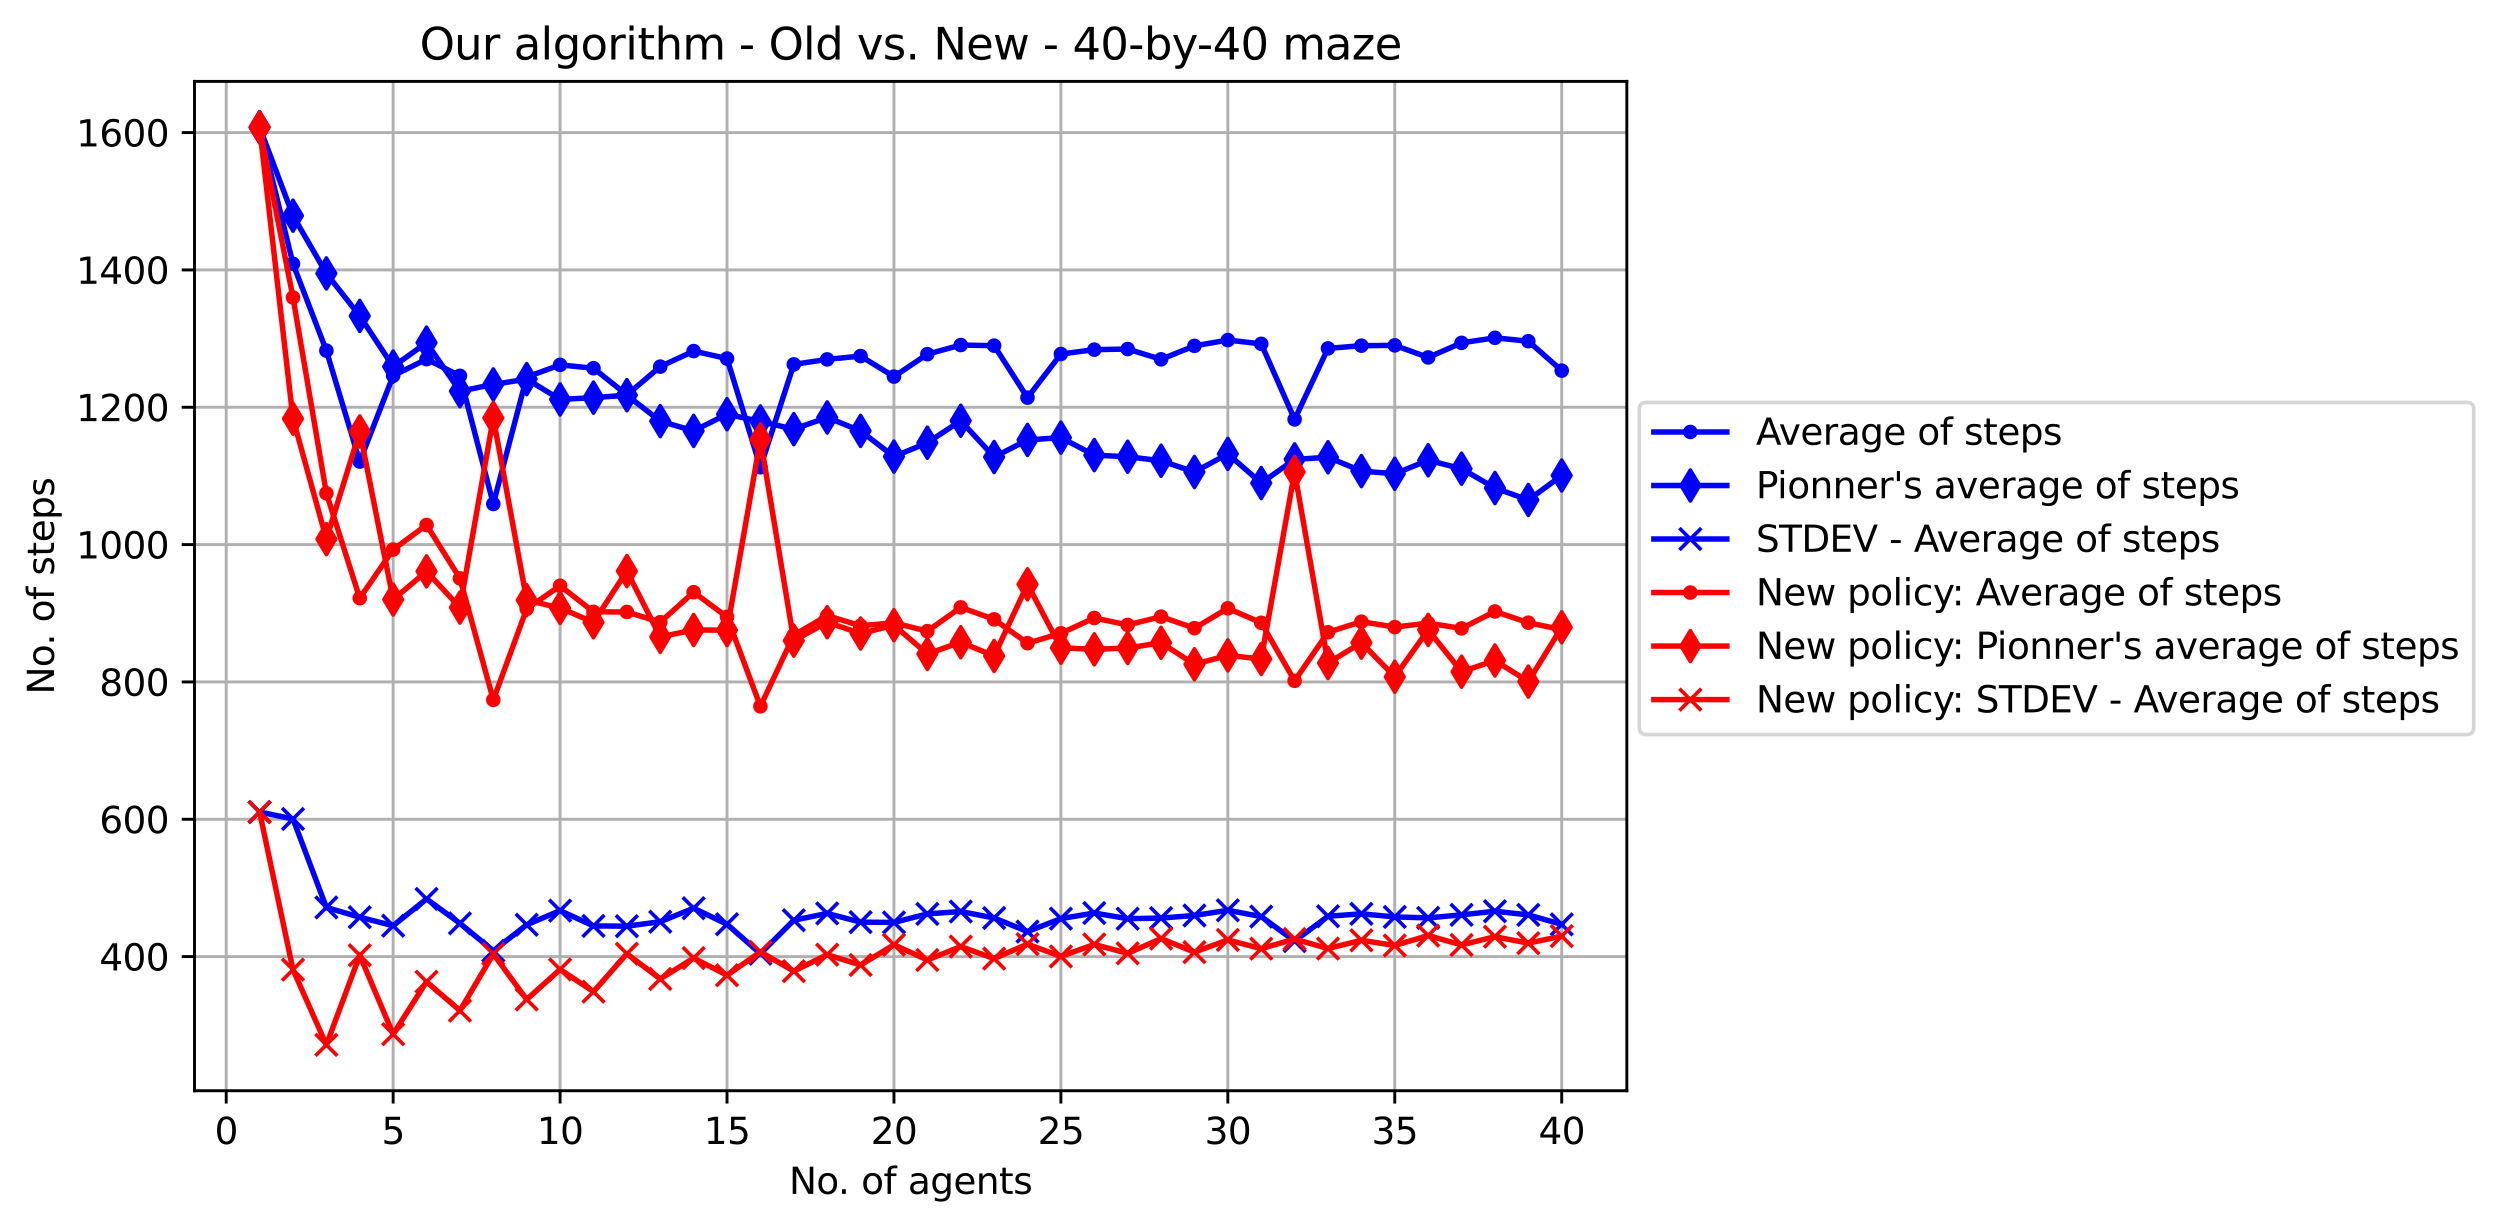 <?xml version="1.0" encoding="utf-8" standalone="no"?>
<!DOCTYPE svg PUBLIC "-//W3C//DTD SVG 1.1//EN"
  "http://www.w3.org/Graphics/SVG/1.1/DTD/svg11.dtd">
<svg xmlns:xlink="http://www.w3.org/1999/xlink" width="685.493pt" height="336.634pt" viewBox="0 0 685.493 336.634" xmlns="http://www.w3.org/2000/svg" version="1.1">
 <defs>
  <style type="text/css">*{stroke-linejoin: round; stroke-linecap: butt}</style>
 </defs>
 <g id="figure_1">
  <g id="patch_1">
   <path d="M 0 336.634 
L 685.493 336.634 
L 685.493 0 
L 0 0 
z
" style="fill: #ffffff"/>
  </g>
  <g id="axes_1">
   <g id="patch_2">
    <path d="M 53.328 299.078 
L 446.068 299.078 
L 446.068 22.318 
L 53.328 22.318 
z
" style="fill: #ffffff"/>
   </g>
   <g id="matplotlib.axis_1">
    <g id="xtick_1">
     <g id="line2d_1">
      <path d="M 62.025 299.078 
L 62.025 22.318 
" clip-path="url(#p6a5c34d6b0)" style="fill: none; stroke: #b0b0b0; stroke-width: 0.8; stroke-linecap: square"/>
     </g>
     <g id="line2d_2">
      <defs>
       <path id="m9017015506" d="M 0 0 
L 0 3.5 
" style="stroke: #000000; stroke-width: 0.8"/>
      </defs>
      <g>
       <use xlink:href="#m9017015506" x="62.025" y="299.078" style="stroke: #000000; stroke-width: 0.8"/>
      </g>
     </g>
     <g id="text_1">
      <!-- 0 -->
      <g transform="translate(58.844 313.677)scale(0.1 -0.1)">
       <defs>
        <path id="DejaVuSans-30" d="M 2034 4250 
Q 1547 4250 1301 3770 
Q 1056 3291 1056 2328 
Q 1056 1369 1301 889 
Q 1547 409 2034 409 
Q 2525 409 2770 889 
Q 3016 1369 3016 2328 
Q 3016 3291 2770 3770 
Q 2525 4250 2034 4250 
z
M 2034 4750 
Q 2819 4750 3233 4129 
Q 3647 3509 3647 2328 
Q 3647 1150 3233 529 
Q 2819 -91 2034 -91 
Q 1250 -91 836 529 
Q 422 1150 422 2328 
Q 422 3509 836 4129 
Q 1250 4750 2034 4750 
z
" transform="scale(0.016)"/>
       </defs>
       <use xlink:href="#DejaVuSans-30"/>
      </g>
     </g>
    </g>
    <g id="xtick_2">
     <g id="line2d_3">
      <path d="M 107.799 299.078 
L 107.799 22.318 
" clip-path="url(#p6a5c34d6b0)" style="fill: none; stroke: #b0b0b0; stroke-width: 0.8; stroke-linecap: square"/>
     </g>
     <g id="line2d_4">
      <g>
       <use xlink:href="#m9017015506" x="107.799" y="299.078" style="stroke: #000000; stroke-width: 0.8"/>
      </g>
     </g>
     <g id="text_2">
      <!-- 5 -->
      <g transform="translate(104.618 313.677)scale(0.1 -0.1)">
       <defs>
        <path id="DejaVuSans-35" d="M 691 4666 
L 3169 4666 
L 3169 4134 
L 1269 4134 
L 1269 2991 
Q 1406 3038 1543 3061 
Q 1681 3084 1819 3084 
Q 2600 3084 3056 2656 
Q 3513 2228 3513 1497 
Q 3513 744 3044 326 
Q 2575 -91 1722 -91 
Q 1428 -91 1123 -41 
Q 819 9 494 109 
L 494 744 
Q 775 591 1075 516 
Q 1375 441 1709 441 
Q 2250 441 2565 725 
Q 2881 1009 2881 1497 
Q 2881 1984 2565 2268 
Q 2250 2553 1709 2553 
Q 1456 2553 1204 2497 
Q 953 2441 691 2322 
L 691 4666 
z
" transform="scale(0.016)"/>
       </defs>
       <use xlink:href="#DejaVuSans-35"/>
      </g>
     </g>
    </g>
    <g id="xtick_3">
     <g id="line2d_5">
      <path d="M 153.573 299.078 
L 153.573 22.318 
" clip-path="url(#p6a5c34d6b0)" style="fill: none; stroke: #b0b0b0; stroke-width: 0.8; stroke-linecap: square"/>
     </g>
     <g id="line2d_6">
      <g>
       <use xlink:href="#m9017015506" x="153.573" y="299.078" style="stroke: #000000; stroke-width: 0.8"/>
      </g>
     </g>
     <g id="text_3">
      <!-- 10 -->
      <g transform="translate(147.21 313.677)scale(0.1 -0.1)">
       <defs>
        <path id="DejaVuSans-31" d="M 794 531 
L 1825 531 
L 1825 4091 
L 703 3866 
L 703 4441 
L 1819 4666 
L 2450 4666 
L 2450 531 
L 3481 531 
L 3481 0 
L 794 0 
L 794 531 
z
" transform="scale(0.016)"/>
       </defs>
       <use xlink:href="#DejaVuSans-31"/>
       <use xlink:href="#DejaVuSans-30" x="63.623"/>
      </g>
     </g>
    </g>
    <g id="xtick_4">
     <g id="line2d_7">
      <path d="M 199.347 299.078 
L 199.347 22.318 
" clip-path="url(#p6a5c34d6b0)" style="fill: none; stroke: #b0b0b0; stroke-width: 0.8; stroke-linecap: square"/>
     </g>
     <g id="line2d_8">
      <g>
       <use xlink:href="#m9017015506" x="199.347" y="299.078" style="stroke: #000000; stroke-width: 0.8"/>
      </g>
     </g>
     <g id="text_4">
      <!-- 15 -->
      <g transform="translate(192.984 313.677)scale(0.1 -0.1)">
       <use xlink:href="#DejaVuSans-31"/>
       <use xlink:href="#DejaVuSans-35" x="63.623"/>
      </g>
     </g>
    </g>
    <g id="xtick_5">
     <g id="line2d_9">
      <path d="M 245.121 299.078 
L 245.121 22.318 
" clip-path="url(#p6a5c34d6b0)" style="fill: none; stroke: #b0b0b0; stroke-width: 0.8; stroke-linecap: square"/>
     </g>
     <g id="line2d_10">
      <g>
       <use xlink:href="#m9017015506" x="245.121" y="299.078" style="stroke: #000000; stroke-width: 0.8"/>
      </g>
     </g>
     <g id="text_5">
      <!-- 20 -->
      <g transform="translate(238.758 313.677)scale(0.1 -0.1)">
       <defs>
        <path id="DejaVuSans-32" d="M 1228 531 
L 3431 531 
L 3431 0 
L 469 0 
L 469 531 
Q 828 903 1448 1529 
Q 2069 2156 2228 2338 
Q 2531 2678 2651 2914 
Q 2772 3150 2772 3378 
Q 2772 3750 2511 3984 
Q 2250 4219 1831 4219 
Q 1534 4219 1204 4116 
Q 875 4013 500 3803 
L 500 4441 
Q 881 4594 1212 4672 
Q 1544 4750 1819 4750 
Q 2544 4750 2975 4387 
Q 3406 4025 3406 3419 
Q 3406 3131 3298 2873 
Q 3191 2616 2906 2266 
Q 2828 2175 2409 1742 
Q 1991 1309 1228 531 
z
" transform="scale(0.016)"/>
       </defs>
       <use xlink:href="#DejaVuSans-32"/>
       <use xlink:href="#DejaVuSans-30" x="63.623"/>
      </g>
     </g>
    </g>
    <g id="xtick_6">
     <g id="line2d_11">
      <path d="M 290.895 299.078 
L 290.895 22.318 
" clip-path="url(#p6a5c34d6b0)" style="fill: none; stroke: #b0b0b0; stroke-width: 0.8; stroke-linecap: square"/>
     </g>
     <g id="line2d_12">
      <g>
       <use xlink:href="#m9017015506" x="290.895" y="299.078" style="stroke: #000000; stroke-width: 0.8"/>
      </g>
     </g>
     <g id="text_6">
      <!-- 25 -->
      <g transform="translate(284.532 313.677)scale(0.1 -0.1)">
       <use xlink:href="#DejaVuSans-32"/>
       <use xlink:href="#DejaVuSans-35" x="63.623"/>
      </g>
     </g>
    </g>
    <g id="xtick_7">
     <g id="line2d_13">
      <path d="M 336.669 299.078 
L 336.669 22.318 
" clip-path="url(#p6a5c34d6b0)" style="fill: none; stroke: #b0b0b0; stroke-width: 0.8; stroke-linecap: square"/>
     </g>
     <g id="line2d_14">
      <g>
       <use xlink:href="#m9017015506" x="336.669" y="299.078" style="stroke: #000000; stroke-width: 0.8"/>
      </g>
     </g>
     <g id="text_7">
      <!-- 30 -->
      <g transform="translate(330.306 313.677)scale(0.1 -0.1)">
       <defs>
        <path id="DejaVuSans-33" d="M 2597 2516 
Q 3050 2419 3304 2112 
Q 3559 1806 3559 1356 
Q 3559 666 3084 287 
Q 2609 -91 1734 -91 
Q 1441 -91 1130 -33 
Q 819 25 488 141 
L 488 750 
Q 750 597 1062 519 
Q 1375 441 1716 441 
Q 2309 441 2620 675 
Q 2931 909 2931 1356 
Q 2931 1769 2642 2001 
Q 2353 2234 1838 2234 
L 1294 2234 
L 1294 2753 
L 1863 2753 
Q 2328 2753 2575 2939 
Q 2822 3125 2822 3475 
Q 2822 3834 2567 4026 
Q 2313 4219 1838 4219 
Q 1578 4219 1281 4162 
Q 984 4106 628 3988 
L 628 4550 
Q 988 4650 1302 4700 
Q 1616 4750 1894 4750 
Q 2613 4750 3031 4423 
Q 3450 4097 3450 3541 
Q 3450 3153 3228 2886 
Q 3006 2619 2597 2516 
z
" transform="scale(0.016)"/>
       </defs>
       <use xlink:href="#DejaVuSans-33"/>
       <use xlink:href="#DejaVuSans-30" x="63.623"/>
      </g>
     </g>
    </g>
    <g id="xtick_8">
     <g id="line2d_15">
      <path d="M 382.442 299.078 
L 382.442 22.318 
" clip-path="url(#p6a5c34d6b0)" style="fill: none; stroke: #b0b0b0; stroke-width: 0.8; stroke-linecap: square"/>
     </g>
     <g id="line2d_16">
      <g>
       <use xlink:href="#m9017015506" x="382.442" y="299.078" style="stroke: #000000; stroke-width: 0.8"/>
      </g>
     </g>
     <g id="text_8">
      <!-- 35 -->
      <g transform="translate(376.08 313.677)scale(0.1 -0.1)">
       <use xlink:href="#DejaVuSans-33"/>
       <use xlink:href="#DejaVuSans-35" x="63.623"/>
      </g>
     </g>
    </g>
    <g id="xtick_9">
     <g id="line2d_17">
      <path d="M 428.216 299.078 
L 428.216 22.318 
" clip-path="url(#p6a5c34d6b0)" style="fill: none; stroke: #b0b0b0; stroke-width: 0.8; stroke-linecap: square"/>
     </g>
     <g id="line2d_18">
      <g>
       <use xlink:href="#m9017015506" x="428.216" y="299.078" style="stroke: #000000; stroke-width: 0.8"/>
      </g>
     </g>
     <g id="text_9">
      <!-- 40 -->
      <g transform="translate(421.854 313.677)scale(0.1 -0.1)">
       <defs>
        <path id="DejaVuSans-34" d="M 2419 4116 
L 825 1625 
L 2419 1625 
L 2419 4116 
z
M 2253 4666 
L 3047 4666 
L 3047 1625 
L 3713 1625 
L 3713 1100 
L 3047 1100 
L 3047 0 
L 2419 0 
L 2419 1100 
L 313 1100 
L 313 1709 
L 2253 4666 
z
" transform="scale(0.016)"/>
       </defs>
       <use xlink:href="#DejaVuSans-34"/>
       <use xlink:href="#DejaVuSans-30" x="63.623"/>
      </g>
     </g>
    </g>
    <g id="text_10">
     <!-- No. of agents -->
     <g transform="translate(216.35 327.355)scale(0.1 -0.1)">
      <defs>
       <path id="DejaVuSans-4e" d="M 628 4666 
L 1478 4666 
L 3547 763 
L 3547 4666 
L 4159 4666 
L 4159 0 
L 3309 0 
L 1241 3903 
L 1241 0 
L 628 0 
L 628 4666 
z
" transform="scale(0.016)"/>
       <path id="DejaVuSans-6f" d="M 1959 3097 
Q 1497 3097 1228 2736 
Q 959 2375 959 1747 
Q 959 1119 1226 758 
Q 1494 397 1959 397 
Q 2419 397 2687 759 
Q 2956 1122 2956 1747 
Q 2956 2369 2687 2733 
Q 2419 3097 1959 3097 
z
M 1959 3584 
Q 2709 3584 3137 3096 
Q 3566 2609 3566 1747 
Q 3566 888 3137 398 
Q 2709 -91 1959 -91 
Q 1206 -91 779 398 
Q 353 888 353 1747 
Q 353 2609 779 3096 
Q 1206 3584 1959 3584 
z
" transform="scale(0.016)"/>
       <path id="DejaVuSans-2e" d="M 684 794 
L 1344 794 
L 1344 0 
L 684 0 
L 684 794 
z
" transform="scale(0.016)"/>
       <path id="DejaVuSans-20" transform="scale(0.016)"/>
       <path id="DejaVuSans-66" d="M 2375 4863 
L 2375 4384 
L 1825 4384 
Q 1516 4384 1395 4259 
Q 1275 4134 1275 3809 
L 1275 3500 
L 2222 3500 
L 2222 3053 
L 1275 3053 
L 1275 0 
L 697 0 
L 697 3053 
L 147 3053 
L 147 3500 
L 697 3500 
L 697 3744 
Q 697 4328 969 4595 
Q 1241 4863 1831 4863 
L 2375 4863 
z
" transform="scale(0.016)"/>
       <path id="DejaVuSans-61" d="M 2194 1759 
Q 1497 1759 1228 1600 
Q 959 1441 959 1056 
Q 959 750 1161 570 
Q 1363 391 1709 391 
Q 2188 391 2477 730 
Q 2766 1069 2766 1631 
L 2766 1759 
L 2194 1759 
z
M 3341 1997 
L 3341 0 
L 2766 0 
L 2766 531 
Q 2569 213 2275 61 
Q 1981 -91 1556 -91 
Q 1019 -91 701 211 
Q 384 513 384 1019 
Q 384 1609 779 1909 
Q 1175 2209 1959 2209 
L 2766 2209 
L 2766 2266 
Q 2766 2663 2505 2880 
Q 2244 3097 1772 3097 
Q 1472 3097 1187 3025 
Q 903 2953 641 2809 
L 641 3341 
Q 956 3463 1253 3523 
Q 1550 3584 1831 3584 
Q 2591 3584 2966 3190 
Q 3341 2797 3341 1997 
z
" transform="scale(0.016)"/>
       <path id="DejaVuSans-67" d="M 2906 1791 
Q 2906 2416 2648 2759 
Q 2391 3103 1925 3103 
Q 1463 3103 1205 2759 
Q 947 2416 947 1791 
Q 947 1169 1205 825 
Q 1463 481 1925 481 
Q 2391 481 2648 825 
Q 2906 1169 2906 1791 
z
M 3481 434 
Q 3481 -459 3084 -895 
Q 2688 -1331 1869 -1331 
Q 1566 -1331 1297 -1286 
Q 1028 -1241 775 -1147 
L 775 -588 
Q 1028 -725 1275 -790 
Q 1522 -856 1778 -856 
Q 2344 -856 2625 -561 
Q 2906 -266 2906 331 
L 2906 616 
Q 2728 306 2450 153 
Q 2172 0 1784 0 
Q 1141 0 747 490 
Q 353 981 353 1791 
Q 353 2603 747 3093 
Q 1141 3584 1784 3584 
Q 2172 3584 2450 3431 
Q 2728 3278 2906 2969 
L 2906 3500 
L 3481 3500 
L 3481 434 
z
" transform="scale(0.016)"/>
       <path id="DejaVuSans-65" d="M 3597 1894 
L 3597 1613 
L 953 1613 
Q 991 1019 1311 708 
Q 1631 397 2203 397 
Q 2534 397 2845 478 
Q 3156 559 3463 722 
L 3463 178 
Q 3153 47 2828 -22 
Q 2503 -91 2169 -91 
Q 1331 -91 842 396 
Q 353 884 353 1716 
Q 353 2575 817 3079 
Q 1281 3584 2069 3584 
Q 2775 3584 3186 3129 
Q 3597 2675 3597 1894 
z
M 3022 2063 
Q 3016 2534 2758 2815 
Q 2500 3097 2075 3097 
Q 1594 3097 1305 2825 
Q 1016 2553 972 2059 
L 3022 2063 
z
" transform="scale(0.016)"/>
       <path id="DejaVuSans-6e" d="M 3513 2113 
L 3513 0 
L 2938 0 
L 2938 2094 
Q 2938 2591 2744 2837 
Q 2550 3084 2163 3084 
Q 1697 3084 1428 2787 
Q 1159 2491 1159 1978 
L 1159 0 
L 581 0 
L 581 3500 
L 1159 3500 
L 1159 2956 
Q 1366 3272 1645 3428 
Q 1925 3584 2291 3584 
Q 2894 3584 3203 3211 
Q 3513 2838 3513 2113 
z
" transform="scale(0.016)"/>
       <path id="DejaVuSans-74" d="M 1172 4494 
L 1172 3500 
L 2356 3500 
L 2356 3053 
L 1172 3053 
L 1172 1153 
Q 1172 725 1289 603 
Q 1406 481 1766 481 
L 2356 481 
L 2356 0 
L 1766 0 
Q 1100 0 847 248 
Q 594 497 594 1153 
L 594 3053 
L 172 3053 
L 172 3500 
L 594 3500 
L 594 4494 
L 1172 4494 
z
" transform="scale(0.016)"/>
       <path id="DejaVuSans-73" d="M 2834 3397 
L 2834 2853 
Q 2591 2978 2328 3040 
Q 2066 3103 1784 3103 
Q 1356 3103 1142 2972 
Q 928 2841 928 2578 
Q 928 2378 1081 2264 
Q 1234 2150 1697 2047 
L 1894 2003 
Q 2506 1872 2764 1633 
Q 3022 1394 3022 966 
Q 3022 478 2636 193 
Q 2250 -91 1575 -91 
Q 1294 -91 989 -36 
Q 684 19 347 128 
L 347 722 
Q 666 556 975 473 
Q 1284 391 1588 391 
Q 1994 391 2212 530 
Q 2431 669 2431 922 
Q 2431 1156 2273 1281 
Q 2116 1406 1581 1522 
L 1381 1569 
Q 847 1681 609 1914 
Q 372 2147 372 2553 
Q 372 3047 722 3315 
Q 1072 3584 1716 3584 
Q 2034 3584 2315 3537 
Q 2597 3491 2834 3397 
z
" transform="scale(0.016)"/>
      </defs>
      <use xlink:href="#DejaVuSans-4e"/>
      <use xlink:href="#DejaVuSans-6f" x="74.805"/>
      <use xlink:href="#DejaVuSans-2e" x="134.236"/>
      <use xlink:href="#DejaVuSans-20" x="166.023"/>
      <use xlink:href="#DejaVuSans-6f" x="197.811"/>
      <use xlink:href="#DejaVuSans-66" x="258.992"/>
      <use xlink:href="#DejaVuSans-20" x="294.197"/>
      <use xlink:href="#DejaVuSans-61" x="325.984"/>
      <use xlink:href="#DejaVuSans-67" x="387.264"/>
      <use xlink:href="#DejaVuSans-65" x="450.74"/>
      <use xlink:href="#DejaVuSans-6e" x="512.264"/>
      <use xlink:href="#DejaVuSans-74" x="575.643"/>
      <use xlink:href="#DejaVuSans-73" x="614.852"/>
     </g>
    </g>
   </g>
   <g id="matplotlib.axis_2">
    <g id="ytick_1">
     <g id="line2d_19">
      <path d="M 53.328 262.3 
L 446.068 262.3 
" clip-path="url(#p6a5c34d6b0)" style="fill: none; stroke: #b0b0b0; stroke-width: 0.8; stroke-linecap: square"/>
     </g>
     <g id="line2d_20">
      <defs>
       <path id="m64ebd81bd6" d="M 0 0 
L -3.5 0 
" style="stroke: #000000; stroke-width: 0.8"/>
      </defs>
      <g>
       <use xlink:href="#m64ebd81bd6" x="53.328" y="262.3" style="stroke: #000000; stroke-width: 0.8"/>
      </g>
     </g>
     <g id="text_11">
      <!-- 400 -->
      <g transform="translate(27.241 266.099)scale(0.1 -0.1)">
       <use xlink:href="#DejaVuSans-34"/>
       <use xlink:href="#DejaVuSans-30" x="63.623"/>
       <use xlink:href="#DejaVuSans-30" x="127.246"/>
      </g>
     </g>
    </g>
    <g id="ytick_2">
     <g id="line2d_21">
      <path d="M 53.328 224.642 
L 446.068 224.642 
" clip-path="url(#p6a5c34d6b0)" style="fill: none; stroke: #b0b0b0; stroke-width: 0.8; stroke-linecap: square"/>
     </g>
     <g id="line2d_22">
      <g>
       <use xlink:href="#m64ebd81bd6" x="53.328" y="224.642" style="stroke: #000000; stroke-width: 0.8"/>
      </g>
     </g>
     <g id="text_12">
      <!-- 600 -->
      <g transform="translate(27.241 228.442)scale(0.1 -0.1)">
       <defs>
        <path id="DejaVuSans-36" d="M 2113 2584 
Q 1688 2584 1439 2293 
Q 1191 2003 1191 1497 
Q 1191 994 1439 701 
Q 1688 409 2113 409 
Q 2538 409 2786 701 
Q 3034 994 3034 1497 
Q 3034 2003 2786 2293 
Q 2538 2584 2113 2584 
z
M 3366 4563 
L 3366 3988 
Q 3128 4100 2886 4159 
Q 2644 4219 2406 4219 
Q 1781 4219 1451 3797 
Q 1122 3375 1075 2522 
Q 1259 2794 1537 2939 
Q 1816 3084 2150 3084 
Q 2853 3084 3261 2657 
Q 3669 2231 3669 1497 
Q 3669 778 3244 343 
Q 2819 -91 2113 -91 
Q 1303 -91 875 529 
Q 447 1150 447 2328 
Q 447 3434 972 4092 
Q 1497 4750 2381 4750 
Q 2619 4750 2861 4703 
Q 3103 4656 3366 4563 
z
" transform="scale(0.016)"/>
       </defs>
       <use xlink:href="#DejaVuSans-36"/>
       <use xlink:href="#DejaVuSans-30" x="63.623"/>
       <use xlink:href="#DejaVuSans-30" x="127.246"/>
      </g>
     </g>
    </g>
    <g id="ytick_3">
     <g id="line2d_23">
      <path d="M 53.328 186.985 
L 446.068 186.985 
" clip-path="url(#p6a5c34d6b0)" style="fill: none; stroke: #b0b0b0; stroke-width: 0.8; stroke-linecap: square"/>
     </g>
     <g id="line2d_24">
      <g>
       <use xlink:href="#m64ebd81bd6" x="53.328" y="186.985" style="stroke: #000000; stroke-width: 0.8"/>
      </g>
     </g>
     <g id="text_13">
      <!-- 800 -->
      <g transform="translate(27.241 190.784)scale(0.1 -0.1)">
       <defs>
        <path id="DejaVuSans-38" d="M 2034 2216 
Q 1584 2216 1326 1975 
Q 1069 1734 1069 1313 
Q 1069 891 1326 650 
Q 1584 409 2034 409 
Q 2484 409 2743 651 
Q 3003 894 3003 1313 
Q 3003 1734 2745 1975 
Q 2488 2216 2034 2216 
z
M 1403 2484 
Q 997 2584 770 2862 
Q 544 3141 544 3541 
Q 544 4100 942 4425 
Q 1341 4750 2034 4750 
Q 2731 4750 3128 4425 
Q 3525 4100 3525 3541 
Q 3525 3141 3298 2862 
Q 3072 2584 2669 2484 
Q 3125 2378 3379 2068 
Q 3634 1759 3634 1313 
Q 3634 634 3220 271 
Q 2806 -91 2034 -91 
Q 1263 -91 848 271 
Q 434 634 434 1313 
Q 434 1759 690 2068 
Q 947 2378 1403 2484 
z
M 1172 3481 
Q 1172 3119 1398 2916 
Q 1625 2713 2034 2713 
Q 2441 2713 2670 2916 
Q 2900 3119 2900 3481 
Q 2900 3844 2670 4047 
Q 2441 4250 2034 4250 
Q 1625 4250 1398 4047 
Q 1172 3844 1172 3481 
z
" transform="scale(0.016)"/>
       </defs>
       <use xlink:href="#DejaVuSans-38"/>
       <use xlink:href="#DejaVuSans-30" x="63.623"/>
       <use xlink:href="#DejaVuSans-30" x="127.246"/>
      </g>
     </g>
    </g>
    <g id="ytick_4">
     <g id="line2d_25">
      <path d="M 53.328 149.328 
L 446.068 149.328 
" clip-path="url(#p6a5c34d6b0)" style="fill: none; stroke: #b0b0b0; stroke-width: 0.8; stroke-linecap: square"/>
     </g>
     <g id="line2d_26">
      <g>
       <use xlink:href="#m64ebd81bd6" x="53.328" y="149.328" style="stroke: #000000; stroke-width: 0.8"/>
      </g>
     </g>
     <g id="text_14">
      <!-- 1000 -->
      <g transform="translate(20.878 153.127)scale(0.1 -0.1)">
       <use xlink:href="#DejaVuSans-31"/>
       <use xlink:href="#DejaVuSans-30" x="63.623"/>
       <use xlink:href="#DejaVuSans-30" x="127.246"/>
       <use xlink:href="#DejaVuSans-30" x="190.869"/>
      </g>
     </g>
    </g>
    <g id="ytick_5">
     <g id="line2d_27">
      <path d="M 53.328 111.671 
L 446.068 111.671 
" clip-path="url(#p6a5c34d6b0)" style="fill: none; stroke: #b0b0b0; stroke-width: 0.8; stroke-linecap: square"/>
     </g>
     <g id="line2d_28">
      <g>
       <use xlink:href="#m64ebd81bd6" x="53.328" y="111.671" style="stroke: #000000; stroke-width: 0.8"/>
      </g>
     </g>
     <g id="text_15">
      <!-- 1200 -->
      <g transform="translate(20.878 115.47)scale(0.1 -0.1)">
       <use xlink:href="#DejaVuSans-31"/>
       <use xlink:href="#DejaVuSans-32" x="63.623"/>
       <use xlink:href="#DejaVuSans-30" x="127.246"/>
       <use xlink:href="#DejaVuSans-30" x="190.869"/>
      </g>
     </g>
    </g>
    <g id="ytick_6">
     <g id="line2d_29">
      <path d="M 53.328 74.013 
L 446.068 74.013 
" clip-path="url(#p6a5c34d6b0)" style="fill: none; stroke: #b0b0b0; stroke-width: 0.8; stroke-linecap: square"/>
     </g>
     <g id="line2d_30">
      <g>
       <use xlink:href="#m64ebd81bd6" x="53.328" y="74.013" style="stroke: #000000; stroke-width: 0.8"/>
      </g>
     </g>
     <g id="text_16">
      <!-- 1400 -->
      <g transform="translate(20.878 77.813)scale(0.1 -0.1)">
       <use xlink:href="#DejaVuSans-31"/>
       <use xlink:href="#DejaVuSans-34" x="63.623"/>
       <use xlink:href="#DejaVuSans-30" x="127.246"/>
       <use xlink:href="#DejaVuSans-30" x="190.869"/>
      </g>
     </g>
    </g>
    <g id="ytick_7">
     <g id="line2d_31">
      <path d="M 53.328 36.356 
L 446.068 36.356 
" clip-path="url(#p6a5c34d6b0)" style="fill: none; stroke: #b0b0b0; stroke-width: 0.8; stroke-linecap: square"/>
     </g>
     <g id="line2d_32">
      <g>
       <use xlink:href="#m64ebd81bd6" x="53.328" y="36.356" style="stroke: #000000; stroke-width: 0.8"/>
      </g>
     </g>
     <g id="text_17">
      <!-- 1600 -->
      <g transform="translate(20.878 40.155)scale(0.1 -0.1)">
       <use xlink:href="#DejaVuSans-31"/>
       <use xlink:href="#DejaVuSans-36" x="63.623"/>
       <use xlink:href="#DejaVuSans-30" x="127.246"/>
       <use xlink:href="#DejaVuSans-30" x="190.869"/>
      </g>
     </g>
    </g>
    <g id="text_18">
     <!-- No. of steps -->
     <g transform="translate(14.798 190.418)rotate(-90)scale(0.1 -0.1)">
      <defs>
       <path id="DejaVuSans-70" d="M 1159 525 
L 1159 -1331 
L 581 -1331 
L 581 3500 
L 1159 3500 
L 1159 2969 
Q 1341 3281 1617 3432 
Q 1894 3584 2278 3584 
Q 2916 3584 3314 3078 
Q 3713 2572 3713 1747 
Q 3713 922 3314 415 
Q 2916 -91 2278 -91 
Q 1894 -91 1617 61 
Q 1341 213 1159 525 
z
M 3116 1747 
Q 3116 2381 2855 2742 
Q 2594 3103 2138 3103 
Q 1681 3103 1420 2742 
Q 1159 2381 1159 1747 
Q 1159 1113 1420 752 
Q 1681 391 2138 391 
Q 2594 391 2855 752 
Q 3116 1113 3116 1747 
z
" transform="scale(0.016)"/>
      </defs>
      <use xlink:href="#DejaVuSans-4e"/>
      <use xlink:href="#DejaVuSans-6f" x="74.805"/>
      <use xlink:href="#DejaVuSans-2e" x="134.236"/>
      <use xlink:href="#DejaVuSans-20" x="166.023"/>
      <use xlink:href="#DejaVuSans-6f" x="197.811"/>
      <use xlink:href="#DejaVuSans-66" x="258.992"/>
      <use xlink:href="#DejaVuSans-20" x="294.197"/>
      <use xlink:href="#DejaVuSans-73" x="325.984"/>
      <use xlink:href="#DejaVuSans-74" x="378.084"/>
      <use xlink:href="#DejaVuSans-65" x="417.293"/>
      <use xlink:href="#DejaVuSans-70" x="478.816"/>
      <use xlink:href="#DejaVuSans-73" x="542.293"/>
     </g>
    </g>
   </g>
   <g id="line2d_33">
    <path d="M 71.18 34.898 
L 80.335 72.326 
L 89.49 96.139 
L 98.644 126.558 
L 107.799 103.022 
L 116.954 98.477 
L 126.109 103.05 
L 135.263 138.187 
L 144.418 103.386 
L 153.573 100.049 
L 162.728 100.967 
L 171.883 108.282 
L 181.037 100.527 
L 190.192 96.268 
L 199.347 98.315 
L 208.502 128.125 
L 217.656 99.913 
L 226.811 98.545 
L 235.966 97.634 
L 245.121 103.265 
L 254.276 97.114 
L 263.43 94.61 
L 272.585 94.781 
L 281.74 109.034 
L 290.895 97.073 
L 300.049 95.871 
L 309.204 95.706 
L 318.359 98.528 
L 327.514 94.833 
L 336.669 93.251 
L 345.823 94.28 
L 354.978 115.004 
L 364.133 95.526 
L 373.288 94.783 
L 382.442 94.697 
L 391.597 98.009 
L 400.752 94.009 
L 409.907 92.627 
L 419.062 93.555 
L 428.216 101.617 
" clip-path="url(#p6a5c34d6b0)" style="fill: none; stroke: #0000ff; stroke-width: 1.5; stroke-linecap: square"/>
    <defs>
     <path id="m9b522e325b" d="M 0 1.5 
C 0.398 1.5 0.779 1.342 1.061 1.061 
C 1.342 0.779 1.5 0.398 1.5 0 
C 1.5 -0.398 1.342 -0.779 1.061 -1.061 
C 0.779 -1.342 0.398 -1.5 0 -1.5 
C -0.398 -1.5 -0.779 -1.342 -1.061 -1.061 
C -1.342 -0.779 -1.5 -0.398 -1.5 0 
C -1.5 0.398 -1.342 0.779 -1.061 1.061 
C -0.779 1.342 -0.398 1.5 0 1.5 
z
" style="stroke: #0000ff"/>
    </defs>
    <g clip-path="url(#p6a5c34d6b0)">
     <use xlink:href="#m9b522e325b" x="71.18" y="34.898" style="fill: #0000ff; stroke: #0000ff"/>
     <use xlink:href="#m9b522e325b" x="80.335" y="72.326" style="fill: #0000ff; stroke: #0000ff"/>
     <use xlink:href="#m9b522e325b" x="89.49" y="96.139" style="fill: #0000ff; stroke: #0000ff"/>
     <use xlink:href="#m9b522e325b" x="98.644" y="126.558" style="fill: #0000ff; stroke: #0000ff"/>
     <use xlink:href="#m9b522e325b" x="107.799" y="103.022" style="fill: #0000ff; stroke: #0000ff"/>
     <use xlink:href="#m9b522e325b" x="116.954" y="98.477" style="fill: #0000ff; stroke: #0000ff"/>
     <use xlink:href="#m9b522e325b" x="126.109" y="103.05" style="fill: #0000ff; stroke: #0000ff"/>
     <use xlink:href="#m9b522e325b" x="135.263" y="138.187" style="fill: #0000ff; stroke: #0000ff"/>
     <use xlink:href="#m9b522e325b" x="144.418" y="103.386" style="fill: #0000ff; stroke: #0000ff"/>
     <use xlink:href="#m9b522e325b" x="153.573" y="100.049" style="fill: #0000ff; stroke: #0000ff"/>
     <use xlink:href="#m9b522e325b" x="162.728" y="100.967" style="fill: #0000ff; stroke: #0000ff"/>
     <use xlink:href="#m9b522e325b" x="171.883" y="108.282" style="fill: #0000ff; stroke: #0000ff"/>
     <use xlink:href="#m9b522e325b" x="181.037" y="100.527" style="fill: #0000ff; stroke: #0000ff"/>
     <use xlink:href="#m9b522e325b" x="190.192" y="96.268" style="fill: #0000ff; stroke: #0000ff"/>
     <use xlink:href="#m9b522e325b" x="199.347" y="98.315" style="fill: #0000ff; stroke: #0000ff"/>
     <use xlink:href="#m9b522e325b" x="208.502" y="128.125" style="fill: #0000ff; stroke: #0000ff"/>
     <use xlink:href="#m9b522e325b" x="217.656" y="99.913" style="fill: #0000ff; stroke: #0000ff"/>
     <use xlink:href="#m9b522e325b" x="226.811" y="98.545" style="fill: #0000ff; stroke: #0000ff"/>
     <use xlink:href="#m9b522e325b" x="235.966" y="97.634" style="fill: #0000ff; stroke: #0000ff"/>
     <use xlink:href="#m9b522e325b" x="245.121" y="103.265" style="fill: #0000ff; stroke: #0000ff"/>
     <use xlink:href="#m9b522e325b" x="254.276" y="97.114" style="fill: #0000ff; stroke: #0000ff"/>
     <use xlink:href="#m9b522e325b" x="263.43" y="94.61" style="fill: #0000ff; stroke: #0000ff"/>
     <use xlink:href="#m9b522e325b" x="272.585" y="94.781" style="fill: #0000ff; stroke: #0000ff"/>
     <use xlink:href="#m9b522e325b" x="281.74" y="109.034" style="fill: #0000ff; stroke: #0000ff"/>
     <use xlink:href="#m9b522e325b" x="290.895" y="97.073" style="fill: #0000ff; stroke: #0000ff"/>
     <use xlink:href="#m9b522e325b" x="300.049" y="95.871" style="fill: #0000ff; stroke: #0000ff"/>
     <use xlink:href="#m9b522e325b" x="309.204" y="95.706" style="fill: #0000ff; stroke: #0000ff"/>
     <use xlink:href="#m9b522e325b" x="318.359" y="98.528" style="fill: #0000ff; stroke: #0000ff"/>
     <use xlink:href="#m9b522e325b" x="327.514" y="94.833" style="fill: #0000ff; stroke: #0000ff"/>
     <use xlink:href="#m9b522e325b" x="336.669" y="93.251" style="fill: #0000ff; stroke: #0000ff"/>
     <use xlink:href="#m9b522e325b" x="345.823" y="94.28" style="fill: #0000ff; stroke: #0000ff"/>
     <use xlink:href="#m9b522e325b" x="354.978" y="115.004" style="fill: #0000ff; stroke: #0000ff"/>
     <use xlink:href="#m9b522e325b" x="364.133" y="95.526" style="fill: #0000ff; stroke: #0000ff"/>
     <use xlink:href="#m9b522e325b" x="373.288" y="94.783" style="fill: #0000ff; stroke: #0000ff"/>
     <use xlink:href="#m9b522e325b" x="382.442" y="94.697" style="fill: #0000ff; stroke: #0000ff"/>
     <use xlink:href="#m9b522e325b" x="391.597" y="98.009" style="fill: #0000ff; stroke: #0000ff"/>
     <use xlink:href="#m9b522e325b" x="400.752" y="94.009" style="fill: #0000ff; stroke: #0000ff"/>
     <use xlink:href="#m9b522e325b" x="409.907" y="92.627" style="fill: #0000ff; stroke: #0000ff"/>
     <use xlink:href="#m9b522e325b" x="419.062" y="93.555" style="fill: #0000ff; stroke: #0000ff"/>
     <use xlink:href="#m9b522e325b" x="428.216" y="101.617" style="fill: #0000ff; stroke: #0000ff"/>
    </g>
   </g>
   <g id="line2d_34">
    <path d="M 71.18 34.898 
L 80.335 59.143 
L 89.49 74.977 
L 98.644 86.627 
L 107.799 100.52 
L 116.954 93.955 
L 126.109 107.268 
L 135.263 105.412 
L 144.418 103.954 
L 153.573 109.524 
L 162.728 109.036 
L 171.883 108.357 
L 181.037 115.474 
L 190.192 118.143 
L 199.347 113.579 
L 208.502 115.563 
L 217.656 117.663 
L 226.811 114.459 
L 235.966 118.148 
L 245.121 125.199 
L 254.276 121.395 
L 263.43 115.361 
L 272.585 125.316 
L 281.74 120.623 
L 290.895 119.997 
L 300.049 124.793 
L 309.204 125.238 
L 318.359 126.34 
L 327.514 129.422 
L 336.669 124.455 
L 345.823 132.442 
L 354.978 125.962 
L 364.133 125.373 
L 373.288 129.168 
L 382.442 129.907 
L 391.597 126.206 
L 400.752 128.511 
L 409.907 133.815 
L 419.062 137.094 
L 428.216 130.38 
" clip-path="url(#p6a5c34d6b0)" style="fill: none; stroke: #0000ff; stroke-width: 1.5; stroke-linecap: square"/>
    <defs>
     <path id="m34ed5877df" d="M 0 4.243 
L 2.546 0 
L 0 -4.243 
L -2.546 0 
z
" style="stroke: #0000ff; stroke-linejoin: miter"/>
    </defs>
    <g clip-path="url(#p6a5c34d6b0)">
     <use xlink:href="#m34ed5877df" x="71.18" y="34.898" style="fill: #0000ff; stroke: #0000ff; stroke-linejoin: miter"/>
     <use xlink:href="#m34ed5877df" x="80.335" y="59.143" style="fill: #0000ff; stroke: #0000ff; stroke-linejoin: miter"/>
     <use xlink:href="#m34ed5877df" x="89.49" y="74.977" style="fill: #0000ff; stroke: #0000ff; stroke-linejoin: miter"/>
     <use xlink:href="#m34ed5877df" x="98.644" y="86.627" style="fill: #0000ff; stroke: #0000ff; stroke-linejoin: miter"/>
     <use xlink:href="#m34ed5877df" x="107.799" y="100.52" style="fill: #0000ff; stroke: #0000ff; stroke-linejoin: miter"/>
     <use xlink:href="#m34ed5877df" x="116.954" y="93.955" style="fill: #0000ff; stroke: #0000ff; stroke-linejoin: miter"/>
     <use xlink:href="#m34ed5877df" x="126.109" y="107.268" style="fill: #0000ff; stroke: #0000ff; stroke-linejoin: miter"/>
     <use xlink:href="#m34ed5877df" x="135.263" y="105.412" style="fill: #0000ff; stroke: #0000ff; stroke-linejoin: miter"/>
     <use xlink:href="#m34ed5877df" x="144.418" y="103.954" style="fill: #0000ff; stroke: #0000ff; stroke-linejoin: miter"/>
     <use xlink:href="#m34ed5877df" x="153.573" y="109.524" style="fill: #0000ff; stroke: #0000ff; stroke-linejoin: miter"/>
     <use xlink:href="#m34ed5877df" x="162.728" y="109.036" style="fill: #0000ff; stroke: #0000ff; stroke-linejoin: miter"/>
     <use xlink:href="#m34ed5877df" x="171.883" y="108.357" style="fill: #0000ff; stroke: #0000ff; stroke-linejoin: miter"/>
     <use xlink:href="#m34ed5877df" x="181.037" y="115.474" style="fill: #0000ff; stroke: #0000ff; stroke-linejoin: miter"/>
     <use xlink:href="#m34ed5877df" x="190.192" y="118.143" style="fill: #0000ff; stroke: #0000ff; stroke-linejoin: miter"/>
     <use xlink:href="#m34ed5877df" x="199.347" y="113.579" style="fill: #0000ff; stroke: #0000ff; stroke-linejoin: miter"/>
     <use xlink:href="#m34ed5877df" x="208.502" y="115.563" style="fill: #0000ff; stroke: #0000ff; stroke-linejoin: miter"/>
     <use xlink:href="#m34ed5877df" x="217.656" y="117.663" style="fill: #0000ff; stroke: #0000ff; stroke-linejoin: miter"/>
     <use xlink:href="#m34ed5877df" x="226.811" y="114.459" style="fill: #0000ff; stroke: #0000ff; stroke-linejoin: miter"/>
     <use xlink:href="#m34ed5877df" x="235.966" y="118.148" style="fill: #0000ff; stroke: #0000ff; stroke-linejoin: miter"/>
     <use xlink:href="#m34ed5877df" x="245.121" y="125.199" style="fill: #0000ff; stroke: #0000ff; stroke-linejoin: miter"/>
     <use xlink:href="#m34ed5877df" x="254.276" y="121.395" style="fill: #0000ff; stroke: #0000ff; stroke-linejoin: miter"/>
     <use xlink:href="#m34ed5877df" x="263.43" y="115.361" style="fill: #0000ff; stroke: #0000ff; stroke-linejoin: miter"/>
     <use xlink:href="#m34ed5877df" x="272.585" y="125.316" style="fill: #0000ff; stroke: #0000ff; stroke-linejoin: miter"/>
     <use xlink:href="#m34ed5877df" x="281.74" y="120.623" style="fill: #0000ff; stroke: #0000ff; stroke-linejoin: miter"/>
     <use xlink:href="#m34ed5877df" x="290.895" y="119.997" style="fill: #0000ff; stroke: #0000ff; stroke-linejoin: miter"/>
     <use xlink:href="#m34ed5877df" x="300.049" y="124.793" style="fill: #0000ff; stroke: #0000ff; stroke-linejoin: miter"/>
     <use xlink:href="#m34ed5877df" x="309.204" y="125.238" style="fill: #0000ff; stroke: #0000ff; stroke-linejoin: miter"/>
     <use xlink:href="#m34ed5877df" x="318.359" y="126.34" style="fill: #0000ff; stroke: #0000ff; stroke-linejoin: miter"/>
     <use xlink:href="#m34ed5877df" x="327.514" y="129.422" style="fill: #0000ff; stroke: #0000ff; stroke-linejoin: miter"/>
     <use xlink:href="#m34ed5877df" x="336.669" y="124.455" style="fill: #0000ff; stroke: #0000ff; stroke-linejoin: miter"/>
     <use xlink:href="#m34ed5877df" x="345.823" y="132.442" style="fill: #0000ff; stroke: #0000ff; stroke-linejoin: miter"/>
     <use xlink:href="#m34ed5877df" x="354.978" y="125.962" style="fill: #0000ff; stroke: #0000ff; stroke-linejoin: miter"/>
     <use xlink:href="#m34ed5877df" x="364.133" y="125.373" style="fill: #0000ff; stroke: #0000ff; stroke-linejoin: miter"/>
     <use xlink:href="#m34ed5877df" x="373.288" y="129.168" style="fill: #0000ff; stroke: #0000ff; stroke-linejoin: miter"/>
     <use xlink:href="#m34ed5877df" x="382.442" y="129.907" style="fill: #0000ff; stroke: #0000ff; stroke-linejoin: miter"/>
     <use xlink:href="#m34ed5877df" x="391.597" y="126.206" style="fill: #0000ff; stroke: #0000ff; stroke-linejoin: miter"/>
     <use xlink:href="#m34ed5877df" x="400.752" y="128.511" style="fill: #0000ff; stroke: #0000ff; stroke-linejoin: miter"/>
     <use xlink:href="#m34ed5877df" x="409.907" y="133.815" style="fill: #0000ff; stroke: #0000ff; stroke-linejoin: miter"/>
     <use xlink:href="#m34ed5877df" x="419.062" y="137.094" style="fill: #0000ff; stroke: #0000ff; stroke-linejoin: miter"/>
     <use xlink:href="#m34ed5877df" x="428.216" y="130.38" style="fill: #0000ff; stroke: #0000ff; stroke-linejoin: miter"/>
    </g>
   </g>
   <g id="line2d_35">
    <path d="M 71.18 222.654 
L 80.335 224.55 
L 89.49 248.815 
L 98.644 251.496 
L 107.799 253.83 
L 116.954 246.484 
L 126.109 253.178 
L 135.263 260.71 
L 144.418 253.57 
L 153.573 249.691 
L 162.728 253.885 
L 171.883 253.955 
L 181.037 252.734 
L 190.192 249.025 
L 199.347 253.42 
L 208.502 261.499 
L 217.656 252.323 
L 226.811 250.456 
L 235.966 252.847 
L 245.121 252.931 
L 254.276 250.588 
L 263.43 249.938 
L 272.585 251.706 
L 281.74 255.438 
L 290.895 251.879 
L 300.049 250.345 
L 309.204 251.899 
L 318.359 251.729 
L 327.514 251.022 
L 336.669 249.599 
L 345.823 251.32 
L 354.978 258.036 
L 364.133 251.231 
L 373.288 250.567 
L 382.442 251.414 
L 391.597 251.685 
L 400.752 250.848 
L 409.907 249.857 
L 419.062 250.858 
L 428.216 253.464 
" clip-path="url(#p6a5c34d6b0)" style="fill: none; stroke: #0000ff; stroke-width: 1.5; stroke-linecap: square"/>
    <defs>
     <path id="m7c514a13b8" d="M -3 3 
L 3 -3 
M -3 -3 
L 3 3 
" style="stroke: #0000ff"/>
    </defs>
    <g clip-path="url(#p6a5c34d6b0)">
     <use xlink:href="#m7c514a13b8" x="71.18" y="222.654" style="fill: #0000ff; stroke: #0000ff"/>
     <use xlink:href="#m7c514a13b8" x="80.335" y="224.55" style="fill: #0000ff; stroke: #0000ff"/>
     <use xlink:href="#m7c514a13b8" x="89.49" y="248.815" style="fill: #0000ff; stroke: #0000ff"/>
     <use xlink:href="#m7c514a13b8" x="98.644" y="251.496" style="fill: #0000ff; stroke: #0000ff"/>
     <use xlink:href="#m7c514a13b8" x="107.799" y="253.83" style="fill: #0000ff; stroke: #0000ff"/>
     <use xlink:href="#m7c514a13b8" x="116.954" y="246.484" style="fill: #0000ff; stroke: #0000ff"/>
     <use xlink:href="#m7c514a13b8" x="126.109" y="253.178" style="fill: #0000ff; stroke: #0000ff"/>
     <use xlink:href="#m7c514a13b8" x="135.263" y="260.71" style="fill: #0000ff; stroke: #0000ff"/>
     <use xlink:href="#m7c514a13b8" x="144.418" y="253.57" style="fill: #0000ff; stroke: #0000ff"/>
     <use xlink:href="#m7c514a13b8" x="153.573" y="249.691" style="fill: #0000ff; stroke: #0000ff"/>
     <use xlink:href="#m7c514a13b8" x="162.728" y="253.885" style="fill: #0000ff; stroke: #0000ff"/>
     <use xlink:href="#m7c514a13b8" x="171.883" y="253.955" style="fill: #0000ff; stroke: #0000ff"/>
     <use xlink:href="#m7c514a13b8" x="181.037" y="252.734" style="fill: #0000ff; stroke: #0000ff"/>
     <use xlink:href="#m7c514a13b8" x="190.192" y="249.025" style="fill: #0000ff; stroke: #0000ff"/>
     <use xlink:href="#m7c514a13b8" x="199.347" y="253.42" style="fill: #0000ff; stroke: #0000ff"/>
     <use xlink:href="#m7c514a13b8" x="208.502" y="261.499" style="fill: #0000ff; stroke: #0000ff"/>
     <use xlink:href="#m7c514a13b8" x="217.656" y="252.323" style="fill: #0000ff; stroke: #0000ff"/>
     <use xlink:href="#m7c514a13b8" x="226.811" y="250.456" style="fill: #0000ff; stroke: #0000ff"/>
     <use xlink:href="#m7c514a13b8" x="235.966" y="252.847" style="fill: #0000ff; stroke: #0000ff"/>
     <use xlink:href="#m7c514a13b8" x="245.121" y="252.931" style="fill: #0000ff; stroke: #0000ff"/>
     <use xlink:href="#m7c514a13b8" x="254.276" y="250.588" style="fill: #0000ff; stroke: #0000ff"/>
     <use xlink:href="#m7c514a13b8" x="263.43" y="249.938" style="fill: #0000ff; stroke: #0000ff"/>
     <use xlink:href="#m7c514a13b8" x="272.585" y="251.706" style="fill: #0000ff; stroke: #0000ff"/>
     <use xlink:href="#m7c514a13b8" x="281.74" y="255.438" style="fill: #0000ff; stroke: #0000ff"/>
     <use xlink:href="#m7c514a13b8" x="290.895" y="251.879" style="fill: #0000ff; stroke: #0000ff"/>
     <use xlink:href="#m7c514a13b8" x="300.049" y="250.345" style="fill: #0000ff; stroke: #0000ff"/>
     <use xlink:href="#m7c514a13b8" x="309.204" y="251.899" style="fill: #0000ff; stroke: #0000ff"/>
     <use xlink:href="#m7c514a13b8" x="318.359" y="251.729" style="fill: #0000ff; stroke: #0000ff"/>
     <use xlink:href="#m7c514a13b8" x="327.514" y="251.022" style="fill: #0000ff; stroke: #0000ff"/>
     <use xlink:href="#m7c514a13b8" x="336.669" y="249.599" style="fill: #0000ff; stroke: #0000ff"/>
     <use xlink:href="#m7c514a13b8" x="345.823" y="251.32" style="fill: #0000ff; stroke: #0000ff"/>
     <use xlink:href="#m7c514a13b8" x="354.978" y="258.036" style="fill: #0000ff; stroke: #0000ff"/>
     <use xlink:href="#m7c514a13b8" x="364.133" y="251.231" style="fill: #0000ff; stroke: #0000ff"/>
     <use xlink:href="#m7c514a13b8" x="373.288" y="250.567" style="fill: #0000ff; stroke: #0000ff"/>
     <use xlink:href="#m7c514a13b8" x="382.442" y="251.414" style="fill: #0000ff; stroke: #0000ff"/>
     <use xlink:href="#m7c514a13b8" x="391.597" y="251.685" style="fill: #0000ff; stroke: #0000ff"/>
     <use xlink:href="#m7c514a13b8" x="400.752" y="250.848" style="fill: #0000ff; stroke: #0000ff"/>
     <use xlink:href="#m7c514a13b8" x="409.907" y="249.857" style="fill: #0000ff; stroke: #0000ff"/>
     <use xlink:href="#m7c514a13b8" x="419.062" y="250.858" style="fill: #0000ff; stroke: #0000ff"/>
     <use xlink:href="#m7c514a13b8" x="428.216" y="253.464" style="fill: #0000ff; stroke: #0000ff"/>
    </g>
   </g>
   <g id="line2d_36">
    <path d="M 71.18 34.898 
L 80.335 81.565 
L 89.49 135.262 
L 98.644 164.019 
L 107.799 150.684 
L 116.954 143.949 
L 126.109 158.588 
L 135.263 191.897 
L 144.418 166.945 
L 153.573 160.613 
L 162.728 167.764 
L 171.883 167.799 
L 181.037 170.596 
L 190.192 162.377 
L 199.347 169.144 
L 208.502 193.673 
L 217.656 174.168 
L 226.811 168.797 
L 235.966 171.579 
L 245.121 170.778 
L 254.276 173.065 
L 263.43 166.531 
L 272.585 169.82 
L 281.74 176.355 
L 290.895 173.645 
L 300.049 169.445 
L 309.204 171.349 
L 318.359 169.086 
L 327.514 172.239 
L 336.669 166.794 
L 345.823 170.766 
L 354.978 186.676 
L 364.133 173.355 
L 373.288 170.461 
L 382.442 171.945 
L 391.597 170.852 
L 400.752 172.31 
L 409.907 167.661 
L 419.062 170.741 
L 428.216 172.654 
" clip-path="url(#p6a5c34d6b0)" style="fill: none; stroke: #ff0000; stroke-width: 1.5; stroke-linecap: square"/>
    <defs>
     <path id="mf69189d785" d="M 0 1.5 
C 0.398 1.5 0.779 1.342 1.061 1.061 
C 1.342 0.779 1.5 0.398 1.5 0 
C 1.5 -0.398 1.342 -0.779 1.061 -1.061 
C 0.779 -1.342 0.398 -1.5 0 -1.5 
C -0.398 -1.5 -0.779 -1.342 -1.061 -1.061 
C -1.342 -0.779 -1.5 -0.398 -1.5 0 
C -1.5 0.398 -1.342 0.779 -1.061 1.061 
C -0.779 1.342 -0.398 1.5 0 1.5 
z
" style="stroke: #ff0000"/>
    </defs>
    <g clip-path="url(#p6a5c34d6b0)">
     <use xlink:href="#mf69189d785" x="71.18" y="34.898" style="fill: #ff0000; stroke: #ff0000"/>
     <use xlink:href="#mf69189d785" x="80.335" y="81.565" style="fill: #ff0000; stroke: #ff0000"/>
     <use xlink:href="#mf69189d785" x="89.49" y="135.262" style="fill: #ff0000; stroke: #ff0000"/>
     <use xlink:href="#mf69189d785" x="98.644" y="164.019" style="fill: #ff0000; stroke: #ff0000"/>
     <use xlink:href="#mf69189d785" x="107.799" y="150.684" style="fill: #ff0000; stroke: #ff0000"/>
     <use xlink:href="#mf69189d785" x="116.954" y="143.949" style="fill: #ff0000; stroke: #ff0000"/>
     <use xlink:href="#mf69189d785" x="126.109" y="158.588" style="fill: #ff0000; stroke: #ff0000"/>
     <use xlink:href="#mf69189d785" x="135.263" y="191.897" style="fill: #ff0000; stroke: #ff0000"/>
     <use xlink:href="#mf69189d785" x="144.418" y="166.945" style="fill: #ff0000; stroke: #ff0000"/>
     <use xlink:href="#mf69189d785" x="153.573" y="160.613" style="fill: #ff0000; stroke: #ff0000"/>
     <use xlink:href="#mf69189d785" x="162.728" y="167.764" style="fill: #ff0000; stroke: #ff0000"/>
     <use xlink:href="#mf69189d785" x="171.883" y="167.799" style="fill: #ff0000; stroke: #ff0000"/>
     <use xlink:href="#mf69189d785" x="181.037" y="170.596" style="fill: #ff0000; stroke: #ff0000"/>
     <use xlink:href="#mf69189d785" x="190.192" y="162.377" style="fill: #ff0000; stroke: #ff0000"/>
     <use xlink:href="#mf69189d785" x="199.347" y="169.144" style="fill: #ff0000; stroke: #ff0000"/>
     <use xlink:href="#mf69189d785" x="208.502" y="193.673" style="fill: #ff0000; stroke: #ff0000"/>
     <use xlink:href="#mf69189d785" x="217.656" y="174.168" style="fill: #ff0000; stroke: #ff0000"/>
     <use xlink:href="#mf69189d785" x="226.811" y="168.797" style="fill: #ff0000; stroke: #ff0000"/>
     <use xlink:href="#mf69189d785" x="235.966" y="171.579" style="fill: #ff0000; stroke: #ff0000"/>
     <use xlink:href="#mf69189d785" x="245.121" y="170.778" style="fill: #ff0000; stroke: #ff0000"/>
     <use xlink:href="#mf69189d785" x="254.276" y="173.065" style="fill: #ff0000; stroke: #ff0000"/>
     <use xlink:href="#mf69189d785" x="263.43" y="166.531" style="fill: #ff0000; stroke: #ff0000"/>
     <use xlink:href="#mf69189d785" x="272.585" y="169.82" style="fill: #ff0000; stroke: #ff0000"/>
     <use xlink:href="#mf69189d785" x="281.74" y="176.355" style="fill: #ff0000; stroke: #ff0000"/>
     <use xlink:href="#mf69189d785" x="290.895" y="173.645" style="fill: #ff0000; stroke: #ff0000"/>
     <use xlink:href="#mf69189d785" x="300.049" y="169.445" style="fill: #ff0000; stroke: #ff0000"/>
     <use xlink:href="#mf69189d785" x="309.204" y="171.349" style="fill: #ff0000; stroke: #ff0000"/>
     <use xlink:href="#mf69189d785" x="318.359" y="169.086" style="fill: #ff0000; stroke: #ff0000"/>
     <use xlink:href="#mf69189d785" x="327.514" y="172.239" style="fill: #ff0000; stroke: #ff0000"/>
     <use xlink:href="#mf69189d785" x="336.669" y="166.794" style="fill: #ff0000; stroke: #ff0000"/>
     <use xlink:href="#mf69189d785" x="345.823" y="170.766" style="fill: #ff0000; stroke: #ff0000"/>
     <use xlink:href="#mf69189d785" x="354.978" y="186.676" style="fill: #ff0000; stroke: #ff0000"/>
     <use xlink:href="#mf69189d785" x="364.133" y="173.355" style="fill: #ff0000; stroke: #ff0000"/>
     <use xlink:href="#mf69189d785" x="373.288" y="170.461" style="fill: #ff0000; stroke: #ff0000"/>
     <use xlink:href="#mf69189d785" x="382.442" y="171.945" style="fill: #ff0000; stroke: #ff0000"/>
     <use xlink:href="#mf69189d785" x="391.597" y="170.852" style="fill: #ff0000; stroke: #ff0000"/>
     <use xlink:href="#mf69189d785" x="400.752" y="172.31" style="fill: #ff0000; stroke: #ff0000"/>
     <use xlink:href="#mf69189d785" x="409.907" y="167.661" style="fill: #ff0000; stroke: #ff0000"/>
     <use xlink:href="#mf69189d785" x="419.062" y="170.741" style="fill: #ff0000; stroke: #ff0000"/>
     <use xlink:href="#mf69189d785" x="428.216" y="172.654" style="fill: #ff0000; stroke: #ff0000"/>
    </g>
   </g>
   <g id="line2d_37">
    <path d="M 71.18 34.898 
L 80.335 114.799 
L 89.49 147.813 
L 98.644 118.295 
L 107.799 164.386 
L 116.954 156.665 
L 126.109 166.587 
L 135.263 114.588 
L 144.418 164.556 
L 153.573 166.701 
L 162.728 170.624 
L 171.883 156.582 
L 181.037 174.622 
L 190.192 172.736 
L 199.347 172.785 
L 208.502 120.463 
L 217.656 175.658 
L 226.811 170.606 
L 235.966 173.707 
L 245.121 171.421 
L 254.276 179.3 
L 263.43 176.086 
L 272.585 179.857 
L 281.74 160.214 
L 290.895 177.61 
L 300.049 178.047 
L 309.204 177.682 
L 318.359 176.242 
L 327.514 182.145 
L 336.669 179.704 
L 345.823 180.683 
L 354.978 129.401 
L 364.133 181.794 
L 373.288 176.211 
L 382.442 185.569 
L 391.597 172.715 
L 400.752 184.182 
L 409.907 181.108 
L 419.062 186.886 
L 428.216 171.984 
" clip-path="url(#p6a5c34d6b0)" style="fill: none; stroke: #ff0000; stroke-width: 1.5; stroke-linecap: square"/>
    <defs>
     <path id="mc7ce25b0dc" d="M 0 4.243 
L 2.546 0 
L 0 -4.243 
L -2.546 0 
z
" style="stroke: #ff0000; stroke-linejoin: miter"/>
    </defs>
    <g clip-path="url(#p6a5c34d6b0)">
     <use xlink:href="#mc7ce25b0dc" x="71.18" y="34.898" style="fill: #ff0000; stroke: #ff0000; stroke-linejoin: miter"/>
     <use xlink:href="#mc7ce25b0dc" x="80.335" y="114.799" style="fill: #ff0000; stroke: #ff0000; stroke-linejoin: miter"/>
     <use xlink:href="#mc7ce25b0dc" x="89.49" y="147.813" style="fill: #ff0000; stroke: #ff0000; stroke-linejoin: miter"/>
     <use xlink:href="#mc7ce25b0dc" x="98.644" y="118.295" style="fill: #ff0000; stroke: #ff0000; stroke-linejoin: miter"/>
     <use xlink:href="#mc7ce25b0dc" x="107.799" y="164.386" style="fill: #ff0000; stroke: #ff0000; stroke-linejoin: miter"/>
     <use xlink:href="#mc7ce25b0dc" x="116.954" y="156.665" style="fill: #ff0000; stroke: #ff0000; stroke-linejoin: miter"/>
     <use xlink:href="#mc7ce25b0dc" x="126.109" y="166.587" style="fill: #ff0000; stroke: #ff0000; stroke-linejoin: miter"/>
     <use xlink:href="#mc7ce25b0dc" x="135.263" y="114.588" style="fill: #ff0000; stroke: #ff0000; stroke-linejoin: miter"/>
     <use xlink:href="#mc7ce25b0dc" x="144.418" y="164.556" style="fill: #ff0000; stroke: #ff0000; stroke-linejoin: miter"/>
     <use xlink:href="#mc7ce25b0dc" x="153.573" y="166.701" style="fill: #ff0000; stroke: #ff0000; stroke-linejoin: miter"/>
     <use xlink:href="#mc7ce25b0dc" x="162.728" y="170.624" style="fill: #ff0000; stroke: #ff0000; stroke-linejoin: miter"/>
     <use xlink:href="#mc7ce25b0dc" x="171.883" y="156.582" style="fill: #ff0000; stroke: #ff0000; stroke-linejoin: miter"/>
     <use xlink:href="#mc7ce25b0dc" x="181.037" y="174.622" style="fill: #ff0000; stroke: #ff0000; stroke-linejoin: miter"/>
     <use xlink:href="#mc7ce25b0dc" x="190.192" y="172.736" style="fill: #ff0000; stroke: #ff0000; stroke-linejoin: miter"/>
     <use xlink:href="#mc7ce25b0dc" x="199.347" y="172.785" style="fill: #ff0000; stroke: #ff0000; stroke-linejoin: miter"/>
     <use xlink:href="#mc7ce25b0dc" x="208.502" y="120.463" style="fill: #ff0000; stroke: #ff0000; stroke-linejoin: miter"/>
     <use xlink:href="#mc7ce25b0dc" x="217.656" y="175.658" style="fill: #ff0000; stroke: #ff0000; stroke-linejoin: miter"/>
     <use xlink:href="#mc7ce25b0dc" x="226.811" y="170.606" style="fill: #ff0000; stroke: #ff0000; stroke-linejoin: miter"/>
     <use xlink:href="#mc7ce25b0dc" x="235.966" y="173.707" style="fill: #ff0000; stroke: #ff0000; stroke-linejoin: miter"/>
     <use xlink:href="#mc7ce25b0dc" x="245.121" y="171.421" style="fill: #ff0000; stroke: #ff0000; stroke-linejoin: miter"/>
     <use xlink:href="#mc7ce25b0dc" x="254.276" y="179.3" style="fill: #ff0000; stroke: #ff0000; stroke-linejoin: miter"/>
     <use xlink:href="#mc7ce25b0dc" x="263.43" y="176.086" style="fill: #ff0000; stroke: #ff0000; stroke-linejoin: miter"/>
     <use xlink:href="#mc7ce25b0dc" x="272.585" y="179.857" style="fill: #ff0000; stroke: #ff0000; stroke-linejoin: miter"/>
     <use xlink:href="#mc7ce25b0dc" x="281.74" y="160.214" style="fill: #ff0000; stroke: #ff0000; stroke-linejoin: miter"/>
     <use xlink:href="#mc7ce25b0dc" x="290.895" y="177.61" style="fill: #ff0000; stroke: #ff0000; stroke-linejoin: miter"/>
     <use xlink:href="#mc7ce25b0dc" x="300.049" y="178.047" style="fill: #ff0000; stroke: #ff0000; stroke-linejoin: miter"/>
     <use xlink:href="#mc7ce25b0dc" x="309.204" y="177.682" style="fill: #ff0000; stroke: #ff0000; stroke-linejoin: miter"/>
     <use xlink:href="#mc7ce25b0dc" x="318.359" y="176.242" style="fill: #ff0000; stroke: #ff0000; stroke-linejoin: miter"/>
     <use xlink:href="#mc7ce25b0dc" x="327.514" y="182.145" style="fill: #ff0000; stroke: #ff0000; stroke-linejoin: miter"/>
     <use xlink:href="#mc7ce25b0dc" x="336.669" y="179.704" style="fill: #ff0000; stroke: #ff0000; stroke-linejoin: miter"/>
     <use xlink:href="#mc7ce25b0dc" x="345.823" y="180.683" style="fill: #ff0000; stroke: #ff0000; stroke-linejoin: miter"/>
     <use xlink:href="#mc7ce25b0dc" x="354.978" y="129.401" style="fill: #ff0000; stroke: #ff0000; stroke-linejoin: miter"/>
     <use xlink:href="#mc7ce25b0dc" x="364.133" y="181.794" style="fill: #ff0000; stroke: #ff0000; stroke-linejoin: miter"/>
     <use xlink:href="#mc7ce25b0dc" x="373.288" y="176.211" style="fill: #ff0000; stroke: #ff0000; stroke-linejoin: miter"/>
     <use xlink:href="#mc7ce25b0dc" x="382.442" y="185.569" style="fill: #ff0000; stroke: #ff0000; stroke-linejoin: miter"/>
     <use xlink:href="#mc7ce25b0dc" x="391.597" y="172.715" style="fill: #ff0000; stroke: #ff0000; stroke-linejoin: miter"/>
     <use xlink:href="#mc7ce25b0dc" x="400.752" y="184.182" style="fill: #ff0000; stroke: #ff0000; stroke-linejoin: miter"/>
     <use xlink:href="#mc7ce25b0dc" x="409.907" y="181.108" style="fill: #ff0000; stroke: #ff0000; stroke-linejoin: miter"/>
     <use xlink:href="#mc7ce25b0dc" x="419.062" y="186.886" style="fill: #ff0000; stroke: #ff0000; stroke-linejoin: miter"/>
     <use xlink:href="#mc7ce25b0dc" x="428.216" y="171.984" style="fill: #ff0000; stroke: #ff0000; stroke-linejoin: miter"/>
    </g>
   </g>
   <g id="line2d_38">
    <path d="M 71.18 222.654 
L 80.335 265.87 
L 89.49 286.498 
L 98.644 261.929 
L 107.799 283.565 
L 116.954 269.189 
L 126.109 277.107 
L 135.263 261.583 
L 144.418 274.047 
L 153.573 265.819 
L 162.728 271.912 
L 171.883 261.517 
L 181.037 268.417 
L 190.192 262.7 
L 199.347 267.401 
L 208.502 261.003 
L 217.656 266.28 
L 226.811 261.77 
L 235.966 264.605 
L 245.121 259.054 
L 254.276 263.22 
L 263.43 259.548 
L 272.585 262.836 
L 281.74 258.868 
L 290.895 262.256 
L 300.049 258.956 
L 309.204 261.399 
L 318.359 257.352 
L 327.514 261.066 
L 336.669 257.721 
L 345.823 260.114 
L 354.978 257.478 
L 364.133 260.084 
L 373.288 257.822 
L 382.442 259.246 
L 391.597 256.521 
L 400.752 259.096 
L 409.907 256.838 
L 419.062 258.609 
L 428.216 256.674 
" clip-path="url(#p6a5c34d6b0)" style="fill: none; stroke: #ff0000; stroke-width: 1.5; stroke-linecap: square"/>
    <defs>
     <path id="m7627e3b8c5" d="M -3 3 
L 3 -3 
M -3 -3 
L 3 3 
" style="stroke: #ff0000"/>
    </defs>
    <g clip-path="url(#p6a5c34d6b0)">
     <use xlink:href="#m7627e3b8c5" x="71.18" y="222.654" style="fill: #ff0000; stroke: #ff0000"/>
     <use xlink:href="#m7627e3b8c5" x="80.335" y="265.87" style="fill: #ff0000; stroke: #ff0000"/>
     <use xlink:href="#m7627e3b8c5" x="89.49" y="286.498" style="fill: #ff0000; stroke: #ff0000"/>
     <use xlink:href="#m7627e3b8c5" x="98.644" y="261.929" style="fill: #ff0000; stroke: #ff0000"/>
     <use xlink:href="#m7627e3b8c5" x="107.799" y="283.565" style="fill: #ff0000; stroke: #ff0000"/>
     <use xlink:href="#m7627e3b8c5" x="116.954" y="269.189" style="fill: #ff0000; stroke: #ff0000"/>
     <use xlink:href="#m7627e3b8c5" x="126.109" y="277.107" style="fill: #ff0000; stroke: #ff0000"/>
     <use xlink:href="#m7627e3b8c5" x="135.263" y="261.583" style="fill: #ff0000; stroke: #ff0000"/>
     <use xlink:href="#m7627e3b8c5" x="144.418" y="274.047" style="fill: #ff0000; stroke: #ff0000"/>
     <use xlink:href="#m7627e3b8c5" x="153.573" y="265.819" style="fill: #ff0000; stroke: #ff0000"/>
     <use xlink:href="#m7627e3b8c5" x="162.728" y="271.912" style="fill: #ff0000; stroke: #ff0000"/>
     <use xlink:href="#m7627e3b8c5" x="171.883" y="261.517" style="fill: #ff0000; stroke: #ff0000"/>
     <use xlink:href="#m7627e3b8c5" x="181.037" y="268.417" style="fill: #ff0000; stroke: #ff0000"/>
     <use xlink:href="#m7627e3b8c5" x="190.192" y="262.7" style="fill: #ff0000; stroke: #ff0000"/>
     <use xlink:href="#m7627e3b8c5" x="199.347" y="267.401" style="fill: #ff0000; stroke: #ff0000"/>
     <use xlink:href="#m7627e3b8c5" x="208.502" y="261.003" style="fill: #ff0000; stroke: #ff0000"/>
     <use xlink:href="#m7627e3b8c5" x="217.656" y="266.28" style="fill: #ff0000; stroke: #ff0000"/>
     <use xlink:href="#m7627e3b8c5" x="226.811" y="261.77" style="fill: #ff0000; stroke: #ff0000"/>
     <use xlink:href="#m7627e3b8c5" x="235.966" y="264.605" style="fill: #ff0000; stroke: #ff0000"/>
     <use xlink:href="#m7627e3b8c5" x="245.121" y="259.054" style="fill: #ff0000; stroke: #ff0000"/>
     <use xlink:href="#m7627e3b8c5" x="254.276" y="263.22" style="fill: #ff0000; stroke: #ff0000"/>
     <use xlink:href="#m7627e3b8c5" x="263.43" y="259.548" style="fill: #ff0000; stroke: #ff0000"/>
     <use xlink:href="#m7627e3b8c5" x="272.585" y="262.836" style="fill: #ff0000; stroke: #ff0000"/>
     <use xlink:href="#m7627e3b8c5" x="281.74" y="258.868" style="fill: #ff0000; stroke: #ff0000"/>
     <use xlink:href="#m7627e3b8c5" x="290.895" y="262.256" style="fill: #ff0000; stroke: #ff0000"/>
     <use xlink:href="#m7627e3b8c5" x="300.049" y="258.956" style="fill: #ff0000; stroke: #ff0000"/>
     <use xlink:href="#m7627e3b8c5" x="309.204" y="261.399" style="fill: #ff0000; stroke: #ff0000"/>
     <use xlink:href="#m7627e3b8c5" x="318.359" y="257.352" style="fill: #ff0000; stroke: #ff0000"/>
     <use xlink:href="#m7627e3b8c5" x="327.514" y="261.066" style="fill: #ff0000; stroke: #ff0000"/>
     <use xlink:href="#m7627e3b8c5" x="336.669" y="257.721" style="fill: #ff0000; stroke: #ff0000"/>
     <use xlink:href="#m7627e3b8c5" x="345.823" y="260.114" style="fill: #ff0000; stroke: #ff0000"/>
     <use xlink:href="#m7627e3b8c5" x="354.978" y="257.478" style="fill: #ff0000; stroke: #ff0000"/>
     <use xlink:href="#m7627e3b8c5" x="364.133" y="260.084" style="fill: #ff0000; stroke: #ff0000"/>
     <use xlink:href="#m7627e3b8c5" x="373.288" y="257.822" style="fill: #ff0000; stroke: #ff0000"/>
     <use xlink:href="#m7627e3b8c5" x="382.442" y="259.246" style="fill: #ff0000; stroke: #ff0000"/>
     <use xlink:href="#m7627e3b8c5" x="391.597" y="256.521" style="fill: #ff0000; stroke: #ff0000"/>
     <use xlink:href="#m7627e3b8c5" x="400.752" y="259.096" style="fill: #ff0000; stroke: #ff0000"/>
     <use xlink:href="#m7627e3b8c5" x="409.907" y="256.838" style="fill: #ff0000; stroke: #ff0000"/>
     <use xlink:href="#m7627e3b8c5" x="419.062" y="258.609" style="fill: #ff0000; stroke: #ff0000"/>
     <use xlink:href="#m7627e3b8c5" x="428.216" y="256.674" style="fill: #ff0000; stroke: #ff0000"/>
    </g>
   </g>
   <g id="patch_3">
    <path d="M 53.328 299.078 
L 53.328 22.318 
" style="fill: none; stroke: #000000; stroke-width: 0.8; stroke-linejoin: miter; stroke-linecap: square"/>
   </g>
   <g id="patch_4">
    <path d="M 446.068 299.078 
L 446.068 22.318 
" style="fill: none; stroke: #000000; stroke-width: 0.8; stroke-linejoin: miter; stroke-linecap: square"/>
   </g>
   <g id="patch_5">
    <path d="M 53.328 299.078 
L 446.068 299.078 
" style="fill: none; stroke: #000000; stroke-width: 0.8; stroke-linejoin: miter; stroke-linecap: square"/>
   </g>
   <g id="patch_6">
    <path d="M 53.328 22.318 
L 446.068 22.318 
" style="fill: none; stroke: #000000; stroke-width: 0.8; stroke-linejoin: miter; stroke-linecap: square"/>
   </g>
   <g id="text_19">
    <!-- Our algorithm - Old vs. New - 40-by-40 maze -->
    <g transform="translate(115.078 16.318)scale(0.12 -0.12)">
     <defs>
      <path id="DejaVuSans-4f" d="M 2522 4238 
Q 1834 4238 1429 3725 
Q 1025 3213 1025 2328 
Q 1025 1447 1429 934 
Q 1834 422 2522 422 
Q 3209 422 3611 934 
Q 4013 1447 4013 2328 
Q 4013 3213 3611 3725 
Q 3209 4238 2522 4238 
z
M 2522 4750 
Q 3503 4750 4090 4092 
Q 4678 3434 4678 2328 
Q 4678 1225 4090 567 
Q 3503 -91 2522 -91 
Q 1538 -91 948 565 
Q 359 1222 359 2328 
Q 359 3434 948 4092 
Q 1538 4750 2522 4750 
z
" transform="scale(0.016)"/>
      <path id="DejaVuSans-75" d="M 544 1381 
L 544 3500 
L 1119 3500 
L 1119 1403 
Q 1119 906 1312 657 
Q 1506 409 1894 409 
Q 2359 409 2629 706 
Q 2900 1003 2900 1516 
L 2900 3500 
L 3475 3500 
L 3475 0 
L 2900 0 
L 2900 538 
Q 2691 219 2414 64 
Q 2138 -91 1772 -91 
Q 1169 -91 856 284 
Q 544 659 544 1381 
z
M 1991 3584 
L 1991 3584 
z
" transform="scale(0.016)"/>
      <path id="DejaVuSans-72" d="M 2631 2963 
Q 2534 3019 2420 3045 
Q 2306 3072 2169 3072 
Q 1681 3072 1420 2755 
Q 1159 2438 1159 1844 
L 1159 0 
L 581 0 
L 581 3500 
L 1159 3500 
L 1159 2956 
Q 1341 3275 1631 3429 
Q 1922 3584 2338 3584 
Q 2397 3584 2469 3576 
Q 2541 3569 2628 3553 
L 2631 2963 
z
" transform="scale(0.016)"/>
      <path id="DejaVuSans-6c" d="M 603 4863 
L 1178 4863 
L 1178 0 
L 603 0 
L 603 4863 
z
" transform="scale(0.016)"/>
      <path id="DejaVuSans-69" d="M 603 3500 
L 1178 3500 
L 1178 0 
L 603 0 
L 603 3500 
z
M 603 4863 
L 1178 4863 
L 1178 4134 
L 603 4134 
L 603 4863 
z
" transform="scale(0.016)"/>
      <path id="DejaVuSans-68" d="M 3513 2113 
L 3513 0 
L 2938 0 
L 2938 2094 
Q 2938 2591 2744 2837 
Q 2550 3084 2163 3084 
Q 1697 3084 1428 2787 
Q 1159 2491 1159 1978 
L 1159 0 
L 581 0 
L 581 4863 
L 1159 4863 
L 1159 2956 
Q 1366 3272 1645 3428 
Q 1925 3584 2291 3584 
Q 2894 3584 3203 3211 
Q 3513 2838 3513 2113 
z
" transform="scale(0.016)"/>
      <path id="DejaVuSans-6d" d="M 3328 2828 
Q 3544 3216 3844 3400 
Q 4144 3584 4550 3584 
Q 5097 3584 5394 3201 
Q 5691 2819 5691 2113 
L 5691 0 
L 5113 0 
L 5113 2094 
Q 5113 2597 4934 2840 
Q 4756 3084 4391 3084 
Q 3944 3084 3684 2787 
Q 3425 2491 3425 1978 
L 3425 0 
L 2847 0 
L 2847 2094 
Q 2847 2600 2669 2842 
Q 2491 3084 2119 3084 
Q 1678 3084 1418 2786 
Q 1159 2488 1159 1978 
L 1159 0 
L 581 0 
L 581 3500 
L 1159 3500 
L 1159 2956 
Q 1356 3278 1631 3431 
Q 1906 3584 2284 3584 
Q 2666 3584 2933 3390 
Q 3200 3197 3328 2828 
z
" transform="scale(0.016)"/>
      <path id="DejaVuSans-2d" d="M 313 2009 
L 1997 2009 
L 1997 1497 
L 313 1497 
L 313 2009 
z
" transform="scale(0.016)"/>
      <path id="DejaVuSans-64" d="M 2906 2969 
L 2906 4863 
L 3481 4863 
L 3481 0 
L 2906 0 
L 2906 525 
Q 2725 213 2448 61 
Q 2172 -91 1784 -91 
Q 1150 -91 751 415 
Q 353 922 353 1747 
Q 353 2572 751 3078 
Q 1150 3584 1784 3584 
Q 2172 3584 2448 3432 
Q 2725 3281 2906 2969 
z
M 947 1747 
Q 947 1113 1208 752 
Q 1469 391 1925 391 
Q 2381 391 2643 752 
Q 2906 1113 2906 1747 
Q 2906 2381 2643 2742 
Q 2381 3103 1925 3103 
Q 1469 3103 1208 2742 
Q 947 2381 947 1747 
z
" transform="scale(0.016)"/>
      <path id="DejaVuSans-76" d="M 191 3500 
L 800 3500 
L 1894 563 
L 2988 3500 
L 3597 3500 
L 2284 0 
L 1503 0 
L 191 3500 
z
" transform="scale(0.016)"/>
      <path id="DejaVuSans-77" d="M 269 3500 
L 844 3500 
L 1563 769 
L 2278 3500 
L 2956 3500 
L 3675 769 
L 4391 3500 
L 4966 3500 
L 4050 0 
L 3372 0 
L 2619 2869 
L 1863 0 
L 1184 0 
L 269 3500 
z
" transform="scale(0.016)"/>
      <path id="DejaVuSans-62" d="M 3116 1747 
Q 3116 2381 2855 2742 
Q 2594 3103 2138 3103 
Q 1681 3103 1420 2742 
Q 1159 2381 1159 1747 
Q 1159 1113 1420 752 
Q 1681 391 2138 391 
Q 2594 391 2855 752 
Q 3116 1113 3116 1747 
z
M 1159 2969 
Q 1341 3281 1617 3432 
Q 1894 3584 2278 3584 
Q 2916 3584 3314 3078 
Q 3713 2572 3713 1747 
Q 3713 922 3314 415 
Q 2916 -91 2278 -91 
Q 1894 -91 1617 61 
Q 1341 213 1159 525 
L 1159 0 
L 581 0 
L 581 4863 
L 1159 4863 
L 1159 2969 
z
" transform="scale(0.016)"/>
      <path id="DejaVuSans-79" d="M 2059 -325 
Q 1816 -950 1584 -1140 
Q 1353 -1331 966 -1331 
L 506 -1331 
L 506 -850 
L 844 -850 
Q 1081 -850 1212 -737 
Q 1344 -625 1503 -206 
L 1606 56 
L 191 3500 
L 800 3500 
L 1894 763 
L 2988 3500 
L 3597 3500 
L 2059 -325 
z
" transform="scale(0.016)"/>
      <path id="DejaVuSans-7a" d="M 353 3500 
L 3084 3500 
L 3084 2975 
L 922 459 
L 3084 459 
L 3084 0 
L 275 0 
L 275 525 
L 2438 3041 
L 353 3041 
L 353 3500 
z
" transform="scale(0.016)"/>
     </defs>
     <use xlink:href="#DejaVuSans-4f"/>
     <use xlink:href="#DejaVuSans-75" x="78.711"/>
     <use xlink:href="#DejaVuSans-72" x="142.09"/>
     <use xlink:href="#DejaVuSans-20" x="183.203"/>
     <use xlink:href="#DejaVuSans-61" x="214.99"/>
     <use xlink:href="#DejaVuSans-6c" x="276.27"/>
     <use xlink:href="#DejaVuSans-67" x="304.053"/>
     <use xlink:href="#DejaVuSans-6f" x="367.529"/>
     <use xlink:href="#DejaVuSans-72" x="428.711"/>
     <use xlink:href="#DejaVuSans-69" x="469.824"/>
     <use xlink:href="#DejaVuSans-74" x="497.607"/>
     <use xlink:href="#DejaVuSans-68" x="536.816"/>
     <use xlink:href="#DejaVuSans-6d" x="600.195"/>
     <use xlink:href="#DejaVuSans-20" x="697.607"/>
     <use xlink:href="#DejaVuSans-2d" x="729.395"/>
     <use xlink:href="#DejaVuSans-20" x="765.479"/>
     <use xlink:href="#DejaVuSans-4f" x="797.266"/>
     <use xlink:href="#DejaVuSans-6c" x="875.977"/>
     <use xlink:href="#DejaVuSans-64" x="903.76"/>
     <use xlink:href="#DejaVuSans-20" x="967.236"/>
     <use xlink:href="#DejaVuSans-76" x="999.023"/>
     <use xlink:href="#DejaVuSans-73" x="1058.203"/>
     <use xlink:href="#DejaVuSans-2e" x="1110.303"/>
     <use xlink:href="#DejaVuSans-20" x="1142.09"/>
     <use xlink:href="#DejaVuSans-4e" x="1173.877"/>
     <use xlink:href="#DejaVuSans-65" x="1248.682"/>
     <use xlink:href="#DejaVuSans-77" x="1310.205"/>
     <use xlink:href="#DejaVuSans-20" x="1391.992"/>
     <use xlink:href="#DejaVuSans-2d" x="1423.779"/>
     <use xlink:href="#DejaVuSans-20" x="1459.863"/>
     <use xlink:href="#DejaVuSans-34" x="1491.65"/>
     <use xlink:href="#DejaVuSans-30" x="1555.273"/>
     <use xlink:href="#DejaVuSans-2d" x="1618.896"/>
     <use xlink:href="#DejaVuSans-62" x="1654.98"/>
     <use xlink:href="#DejaVuSans-79" x="1718.457"/>
     <use xlink:href="#DejaVuSans-2d" x="1775.887"/>
     <use xlink:href="#DejaVuSans-34" x="1811.971"/>
     <use xlink:href="#DejaVuSans-30" x="1875.594"/>
     <use xlink:href="#DejaVuSans-20" x="1939.217"/>
     <use xlink:href="#DejaVuSans-6d" x="1971.004"/>
     <use xlink:href="#DejaVuSans-61" x="2068.416"/>
     <use xlink:href="#DejaVuSans-7a" x="2129.695"/>
     <use xlink:href="#DejaVuSans-65" x="2182.186"/>
    </g>
   </g>
   <g id="legend_1">
    <g id="patch_7">
     <path d="M 451.487 201.415 
L 676.293 201.415 
Q 678.293 201.415 678.293 199.415 
L 678.293 112.346 
Q 678.293 110.346 676.293 110.346 
L 451.487 110.346 
Q 449.487 110.346 449.487 112.346 
L 449.487 199.415 
Q 449.487 201.415 451.487 201.415 
z
" style="fill: #ffffff; opacity: 0.8; stroke: #cccccc; stroke-linejoin: miter"/>
    </g>
    <g id="line2d_39">
     <path d="M 453.487 118.445 
L 463.487 118.445 
L 473.487 118.445 
" style="fill: none; stroke: #0000ff; stroke-width: 1.5; stroke-linecap: square"/>
     <g>
      <use xlink:href="#m9b522e325b" x="463.487" y="118.445" style="fill: #0000ff; stroke: #0000ff"/>
     </g>
    </g>
    <g id="text_20">
     <!-- Average of steps -->
     <g transform="translate(481.487 121.945)scale(0.1 -0.1)">
      <defs>
       <path id="DejaVuSans-41" d="M 2188 4044 
L 1331 1722 
L 3047 1722 
L 2188 4044 
z
M 1831 4666 
L 2547 4666 
L 4325 0 
L 3669 0 
L 3244 1197 
L 1141 1197 
L 716 0 
L 50 0 
L 1831 4666 
z
" transform="scale(0.016)"/>
      </defs>
      <use xlink:href="#DejaVuSans-41"/>
      <use xlink:href="#DejaVuSans-76" x="62.533"/>
      <use xlink:href="#DejaVuSans-65" x="121.713"/>
      <use xlink:href="#DejaVuSans-72" x="183.236"/>
      <use xlink:href="#DejaVuSans-61" x="224.35"/>
      <use xlink:href="#DejaVuSans-67" x="285.629"/>
      <use xlink:href="#DejaVuSans-65" x="349.105"/>
      <use xlink:href="#DejaVuSans-20" x="410.629"/>
      <use xlink:href="#DejaVuSans-6f" x="442.416"/>
      <use xlink:href="#DejaVuSans-66" x="503.598"/>
      <use xlink:href="#DejaVuSans-20" x="538.803"/>
      <use xlink:href="#DejaVuSans-73" x="570.59"/>
      <use xlink:href="#DejaVuSans-74" x="622.689"/>
      <use xlink:href="#DejaVuSans-65" x="661.898"/>
      <use xlink:href="#DejaVuSans-70" x="723.422"/>
      <use xlink:href="#DejaVuSans-73" x="786.898"/>
     </g>
    </g>
    <g id="line2d_40">
     <path d="M 453.487 133.123 
L 463.487 133.123 
L 473.487 133.123 
" style="fill: none; stroke: #0000ff; stroke-width: 1.5; stroke-linecap: square"/>
     <g>
      <use xlink:href="#m34ed5877df" x="463.487" y="133.123" style="fill: #0000ff; stroke: #0000ff; stroke-linejoin: miter"/>
     </g>
    </g>
    <g id="text_21">
     <!-- Pionner's average of steps -->
     <g transform="translate(481.487 136.623)scale(0.1 -0.1)">
      <defs>
       <path id="DejaVuSans-50" d="M 1259 4147 
L 1259 2394 
L 2053 2394 
Q 2494 2394 2734 2622 
Q 2975 2850 2975 3272 
Q 2975 3691 2734 3919 
Q 2494 4147 2053 4147 
L 1259 4147 
z
M 628 4666 
L 2053 4666 
Q 2838 4666 3239 4311 
Q 3641 3956 3641 3272 
Q 3641 2581 3239 2228 
Q 2838 1875 2053 1875 
L 1259 1875 
L 1259 0 
L 628 0 
L 628 4666 
z
" transform="scale(0.016)"/>
       <path id="DejaVuSans-27" d="M 1147 4666 
L 1147 2931 
L 616 2931 
L 616 4666 
L 1147 4666 
z
" transform="scale(0.016)"/>
      </defs>
      <use xlink:href="#DejaVuSans-50"/>
      <use xlink:href="#DejaVuSans-69" x="58.053"/>
      <use xlink:href="#DejaVuSans-6f" x="85.836"/>
      <use xlink:href="#DejaVuSans-6e" x="147.018"/>
      <use xlink:href="#DejaVuSans-6e" x="210.396"/>
      <use xlink:href="#DejaVuSans-65" x="273.775"/>
      <use xlink:href="#DejaVuSans-72" x="335.299"/>
      <use xlink:href="#DejaVuSans-27" x="376.412"/>
      <use xlink:href="#DejaVuSans-73" x="403.902"/>
      <use xlink:href="#DejaVuSans-20" x="456.002"/>
      <use xlink:href="#DejaVuSans-61" x="487.789"/>
      <use xlink:href="#DejaVuSans-76" x="549.068"/>
      <use xlink:href="#DejaVuSans-65" x="608.248"/>
      <use xlink:href="#DejaVuSans-72" x="669.771"/>
      <use xlink:href="#DejaVuSans-61" x="710.885"/>
      <use xlink:href="#DejaVuSans-67" x="772.164"/>
      <use xlink:href="#DejaVuSans-65" x="835.641"/>
      <use xlink:href="#DejaVuSans-20" x="897.164"/>
      <use xlink:href="#DejaVuSans-6f" x="928.951"/>
      <use xlink:href="#DejaVuSans-66" x="990.133"/>
      <use xlink:href="#DejaVuSans-20" x="1025.338"/>
      <use xlink:href="#DejaVuSans-73" x="1057.125"/>
      <use xlink:href="#DejaVuSans-74" x="1109.225"/>
      <use xlink:href="#DejaVuSans-65" x="1148.434"/>
      <use xlink:href="#DejaVuSans-70" x="1209.957"/>
      <use xlink:href="#DejaVuSans-73" x="1273.434"/>
     </g>
    </g>
    <g id="line2d_41">
     <path d="M 453.487 147.801 
L 463.487 147.801 
L 473.487 147.801 
" style="fill: none; stroke: #0000ff; stroke-width: 1.5; stroke-linecap: square"/>
     <g>
      <use xlink:href="#m7c514a13b8" x="463.487" y="147.801" style="fill: #0000ff; stroke: #0000ff"/>
     </g>
    </g>
    <g id="text_22">
     <!-- STDEV - Average of steps -->
     <g transform="translate(481.487 151.301)scale(0.1 -0.1)">
      <defs>
       <path id="DejaVuSans-53" d="M 3425 4513 
L 3425 3897 
Q 3066 4069 2747 4153 
Q 2428 4238 2131 4238 
Q 1616 4238 1336 4038 
Q 1056 3838 1056 3469 
Q 1056 3159 1242 3001 
Q 1428 2844 1947 2747 
L 2328 2669 
Q 3034 2534 3370 2195 
Q 3706 1856 3706 1288 
Q 3706 609 3251 259 
Q 2797 -91 1919 -91 
Q 1588 -91 1214 -16 
Q 841 59 441 206 
L 441 856 
Q 825 641 1194 531 
Q 1563 422 1919 422 
Q 2459 422 2753 634 
Q 3047 847 3047 1241 
Q 3047 1584 2836 1778 
Q 2625 1972 2144 2069 
L 1759 2144 
Q 1053 2284 737 2584 
Q 422 2884 422 3419 
Q 422 4038 858 4394 
Q 1294 4750 2059 4750 
Q 2388 4750 2728 4690 
Q 3069 4631 3425 4513 
z
" transform="scale(0.016)"/>
       <path id="DejaVuSans-54" d="M -19 4666 
L 3928 4666 
L 3928 4134 
L 2272 4134 
L 2272 0 
L 1638 0 
L 1638 4134 
L -19 4134 
L -19 4666 
z
" transform="scale(0.016)"/>
       <path id="DejaVuSans-44" d="M 1259 4147 
L 1259 519 
L 2022 519 
Q 2988 519 3436 956 
Q 3884 1394 3884 2338 
Q 3884 3275 3436 3711 
Q 2988 4147 2022 4147 
L 1259 4147 
z
M 628 4666 
L 1925 4666 
Q 3281 4666 3915 4102 
Q 4550 3538 4550 2338 
Q 4550 1131 3912 565 
Q 3275 0 1925 0 
L 628 0 
L 628 4666 
z
" transform="scale(0.016)"/>
       <path id="DejaVuSans-45" d="M 628 4666 
L 3578 4666 
L 3578 4134 
L 1259 4134 
L 1259 2753 
L 3481 2753 
L 3481 2222 
L 1259 2222 
L 1259 531 
L 3634 531 
L 3634 0 
L 628 0 
L 628 4666 
z
" transform="scale(0.016)"/>
       <path id="DejaVuSans-56" d="M 1831 0 
L 50 4666 
L 709 4666 
L 2188 738 
L 3669 4666 
L 4325 4666 
L 2547 0 
L 1831 0 
z
" transform="scale(0.016)"/>
      </defs>
      <use xlink:href="#DejaVuSans-53"/>
      <use xlink:href="#DejaVuSans-54" x="63.477"/>
      <use xlink:href="#DejaVuSans-44" x="124.561"/>
      <use xlink:href="#DejaVuSans-45" x="201.562"/>
      <use xlink:href="#DejaVuSans-56" x="264.746"/>
      <use xlink:href="#DejaVuSans-20" x="333.154"/>
      <use xlink:href="#DejaVuSans-2d" x="364.941"/>
      <use xlink:href="#DejaVuSans-20" x="401.025"/>
      <use xlink:href="#DejaVuSans-41" x="432.812"/>
      <use xlink:href="#DejaVuSans-76" x="495.346"/>
      <use xlink:href="#DejaVuSans-65" x="554.525"/>
      <use xlink:href="#DejaVuSans-72" x="616.049"/>
      <use xlink:href="#DejaVuSans-61" x="657.162"/>
      <use xlink:href="#DejaVuSans-67" x="718.441"/>
      <use xlink:href="#DejaVuSans-65" x="781.918"/>
      <use xlink:href="#DejaVuSans-20" x="843.441"/>
      <use xlink:href="#DejaVuSans-6f" x="875.229"/>
      <use xlink:href="#DejaVuSans-66" x="936.41"/>
      <use xlink:href="#DejaVuSans-20" x="971.615"/>
      <use xlink:href="#DejaVuSans-73" x="1003.402"/>
      <use xlink:href="#DejaVuSans-74" x="1055.502"/>
      <use xlink:href="#DejaVuSans-65" x="1094.711"/>
      <use xlink:href="#DejaVuSans-70" x="1156.234"/>
      <use xlink:href="#DejaVuSans-73" x="1219.711"/>
     </g>
    </g>
    <g id="line2d_42">
     <path d="M 453.487 162.479 
L 463.487 162.479 
L 473.487 162.479 
" style="fill: none; stroke: #ff0000; stroke-width: 1.5; stroke-linecap: square"/>
     <g>
      <use xlink:href="#mf69189d785" x="463.487" y="162.479" style="fill: #ff0000; stroke: #ff0000"/>
     </g>
    </g>
    <g id="text_23">
     <!-- New policy: Average of steps -->
     <g transform="translate(481.487 165.979)scale(0.1 -0.1)">
      <defs>
       <path id="DejaVuSans-63" d="M 3122 3366 
L 3122 2828 
Q 2878 2963 2633 3030 
Q 2388 3097 2138 3097 
Q 1578 3097 1268 2742 
Q 959 2388 959 1747 
Q 959 1106 1268 751 
Q 1578 397 2138 397 
Q 2388 397 2633 464 
Q 2878 531 3122 666 
L 3122 134 
Q 2881 22 2623 -34 
Q 2366 -91 2075 -91 
Q 1284 -91 818 406 
Q 353 903 353 1747 
Q 353 2603 823 3093 
Q 1294 3584 2113 3584 
Q 2378 3584 2631 3529 
Q 2884 3475 3122 3366 
z
" transform="scale(0.016)"/>
       <path id="DejaVuSans-3a" d="M 750 794 
L 1409 794 
L 1409 0 
L 750 0 
L 750 794 
z
M 750 3309 
L 1409 3309 
L 1409 2516 
L 750 2516 
L 750 3309 
z
" transform="scale(0.016)"/>
      </defs>
      <use xlink:href="#DejaVuSans-4e"/>
      <use xlink:href="#DejaVuSans-65" x="74.805"/>
      <use xlink:href="#DejaVuSans-77" x="136.328"/>
      <use xlink:href="#DejaVuSans-20" x="218.115"/>
      <use xlink:href="#DejaVuSans-70" x="249.902"/>
      <use xlink:href="#DejaVuSans-6f" x="313.379"/>
      <use xlink:href="#DejaVuSans-6c" x="374.561"/>
      <use xlink:href="#DejaVuSans-69" x="402.344"/>
      <use xlink:href="#DejaVuSans-63" x="430.127"/>
      <use xlink:href="#DejaVuSans-79" x="485.107"/>
      <use xlink:href="#DejaVuSans-3a" x="537.037"/>
      <use xlink:href="#DejaVuSans-20" x="570.729"/>
      <use xlink:href="#DejaVuSans-41" x="602.516"/>
      <use xlink:href="#DejaVuSans-76" x="665.049"/>
      <use xlink:href="#DejaVuSans-65" x="724.229"/>
      <use xlink:href="#DejaVuSans-72" x="785.752"/>
      <use xlink:href="#DejaVuSans-61" x="826.865"/>
      <use xlink:href="#DejaVuSans-67" x="888.145"/>
      <use xlink:href="#DejaVuSans-65" x="951.621"/>
      <use xlink:href="#DejaVuSans-20" x="1013.145"/>
      <use xlink:href="#DejaVuSans-6f" x="1044.932"/>
      <use xlink:href="#DejaVuSans-66" x="1106.113"/>
      <use xlink:href="#DejaVuSans-20" x="1141.318"/>
      <use xlink:href="#DejaVuSans-73" x="1173.105"/>
      <use xlink:href="#DejaVuSans-74" x="1225.205"/>
      <use xlink:href="#DejaVuSans-65" x="1264.414"/>
      <use xlink:href="#DejaVuSans-70" x="1325.938"/>
      <use xlink:href="#DejaVuSans-73" x="1389.414"/>
     </g>
    </g>
    <g id="line2d_43">
     <path d="M 453.487 177.157 
L 463.487 177.157 
L 473.487 177.157 
" style="fill: none; stroke: #ff0000; stroke-width: 1.5; stroke-linecap: square"/>
     <g>
      <use xlink:href="#mc7ce25b0dc" x="463.487" y="177.157" style="fill: #ff0000; stroke: #ff0000; stroke-linejoin: miter"/>
     </g>
    </g>
    <g id="text_24">
     <!-- New policy: Pionner's average of steps -->
     <g transform="translate(481.487 180.657)scale(0.1 -0.1)">
      <use xlink:href="#DejaVuSans-4e"/>
      <use xlink:href="#DejaVuSans-65" x="74.805"/>
      <use xlink:href="#DejaVuSans-77" x="136.328"/>
      <use xlink:href="#DejaVuSans-20" x="218.115"/>
      <use xlink:href="#DejaVuSans-70" x="249.902"/>
      <use xlink:href="#DejaVuSans-6f" x="313.379"/>
      <use xlink:href="#DejaVuSans-6c" x="374.561"/>
      <use xlink:href="#DejaVuSans-69" x="402.344"/>
      <use xlink:href="#DejaVuSans-63" x="430.127"/>
      <use xlink:href="#DejaVuSans-79" x="485.107"/>
      <use xlink:href="#DejaVuSans-3a" x="537.037"/>
      <use xlink:href="#DejaVuSans-20" x="570.729"/>
      <use xlink:href="#DejaVuSans-50" x="602.516"/>
      <use xlink:href="#DejaVuSans-69" x="660.568"/>
      <use xlink:href="#DejaVuSans-6f" x="688.352"/>
      <use xlink:href="#DejaVuSans-6e" x="749.533"/>
      <use xlink:href="#DejaVuSans-6e" x="812.912"/>
      <use xlink:href="#DejaVuSans-65" x="876.291"/>
      <use xlink:href="#DejaVuSans-72" x="937.814"/>
      <use xlink:href="#DejaVuSans-27" x="978.928"/>
      <use xlink:href="#DejaVuSans-73" x="1006.418"/>
      <use xlink:href="#DejaVuSans-20" x="1058.518"/>
      <use xlink:href="#DejaVuSans-61" x="1090.305"/>
      <use xlink:href="#DejaVuSans-76" x="1151.584"/>
      <use xlink:href="#DejaVuSans-65" x="1210.764"/>
      <use xlink:href="#DejaVuSans-72" x="1272.287"/>
      <use xlink:href="#DejaVuSans-61" x="1313.4"/>
      <use xlink:href="#DejaVuSans-67" x="1374.68"/>
      <use xlink:href="#DejaVuSans-65" x="1438.156"/>
      <use xlink:href="#DejaVuSans-20" x="1499.68"/>
      <use xlink:href="#DejaVuSans-6f" x="1531.467"/>
      <use xlink:href="#DejaVuSans-66" x="1592.648"/>
      <use xlink:href="#DejaVuSans-20" x="1627.854"/>
      <use xlink:href="#DejaVuSans-73" x="1659.641"/>
      <use xlink:href="#DejaVuSans-74" x="1711.74"/>
      <use xlink:href="#DejaVuSans-65" x="1750.949"/>
      <use xlink:href="#DejaVuSans-70" x="1812.473"/>
      <use xlink:href="#DejaVuSans-73" x="1875.949"/>
     </g>
    </g>
    <g id="line2d_44">
     <path d="M 453.487 191.835 
L 463.487 191.835 
L 473.487 191.835 
" style="fill: none; stroke: #ff0000; stroke-width: 1.5; stroke-linecap: square"/>
     <g>
      <use xlink:href="#m7627e3b8c5" x="463.487" y="191.835" style="fill: #ff0000; stroke: #ff0000"/>
     </g>
    </g>
    <g id="text_25">
     <!-- New policy: STDEV - Average of steps -->
     <g transform="translate(481.487 195.335)scale(0.1 -0.1)">
      <use xlink:href="#DejaVuSans-4e"/>
      <use xlink:href="#DejaVuSans-65" x="74.805"/>
      <use xlink:href="#DejaVuSans-77" x="136.328"/>
      <use xlink:href="#DejaVuSans-20" x="218.115"/>
      <use xlink:href="#DejaVuSans-70" x="249.902"/>
      <use xlink:href="#DejaVuSans-6f" x="313.379"/>
      <use xlink:href="#DejaVuSans-6c" x="374.561"/>
      <use xlink:href="#DejaVuSans-69" x="402.344"/>
      <use xlink:href="#DejaVuSans-63" x="430.127"/>
      <use xlink:href="#DejaVuSans-79" x="485.107"/>
      <use xlink:href="#DejaVuSans-3a" x="537.037"/>
      <use xlink:href="#DejaVuSans-20" x="570.729"/>
      <use xlink:href="#DejaVuSans-53" x="602.516"/>
      <use xlink:href="#DejaVuSans-54" x="665.992"/>
      <use xlink:href="#DejaVuSans-44" x="727.076"/>
      <use xlink:href="#DejaVuSans-45" x="804.078"/>
      <use xlink:href="#DejaVuSans-56" x="867.262"/>
      <use xlink:href="#DejaVuSans-20" x="935.67"/>
      <use xlink:href="#DejaVuSans-2d" x="967.457"/>
      <use xlink:href="#DejaVuSans-20" x="1003.541"/>
      <use xlink:href="#DejaVuSans-41" x="1035.328"/>
      <use xlink:href="#DejaVuSans-76" x="1097.861"/>
      <use xlink:href="#DejaVuSans-65" x="1157.041"/>
      <use xlink:href="#DejaVuSans-72" x="1218.564"/>
      <use xlink:href="#DejaVuSans-61" x="1259.678"/>
      <use xlink:href="#DejaVuSans-67" x="1320.957"/>
      <use xlink:href="#DejaVuSans-65" x="1384.434"/>
      <use xlink:href="#DejaVuSans-20" x="1445.957"/>
      <use xlink:href="#DejaVuSans-6f" x="1477.744"/>
      <use xlink:href="#DejaVuSans-66" x="1538.926"/>
      <use xlink:href="#DejaVuSans-20" x="1574.131"/>
      <use xlink:href="#DejaVuSans-73" x="1605.918"/>
      <use xlink:href="#DejaVuSans-74" x="1658.018"/>
      <use xlink:href="#DejaVuSans-65" x="1697.227"/>
      <use xlink:href="#DejaVuSans-70" x="1758.75"/>
      <use xlink:href="#DejaVuSans-73" x="1822.227"/>
     </g>
    </g>
   </g>
  </g>
 </g>
 <defs>
  <clipPath id="p6a5c34d6b0">
   <rect x="53.328" y="22.318" width="392.74" height="276.76"/>
  </clipPath>
 </defs>
</svg>
